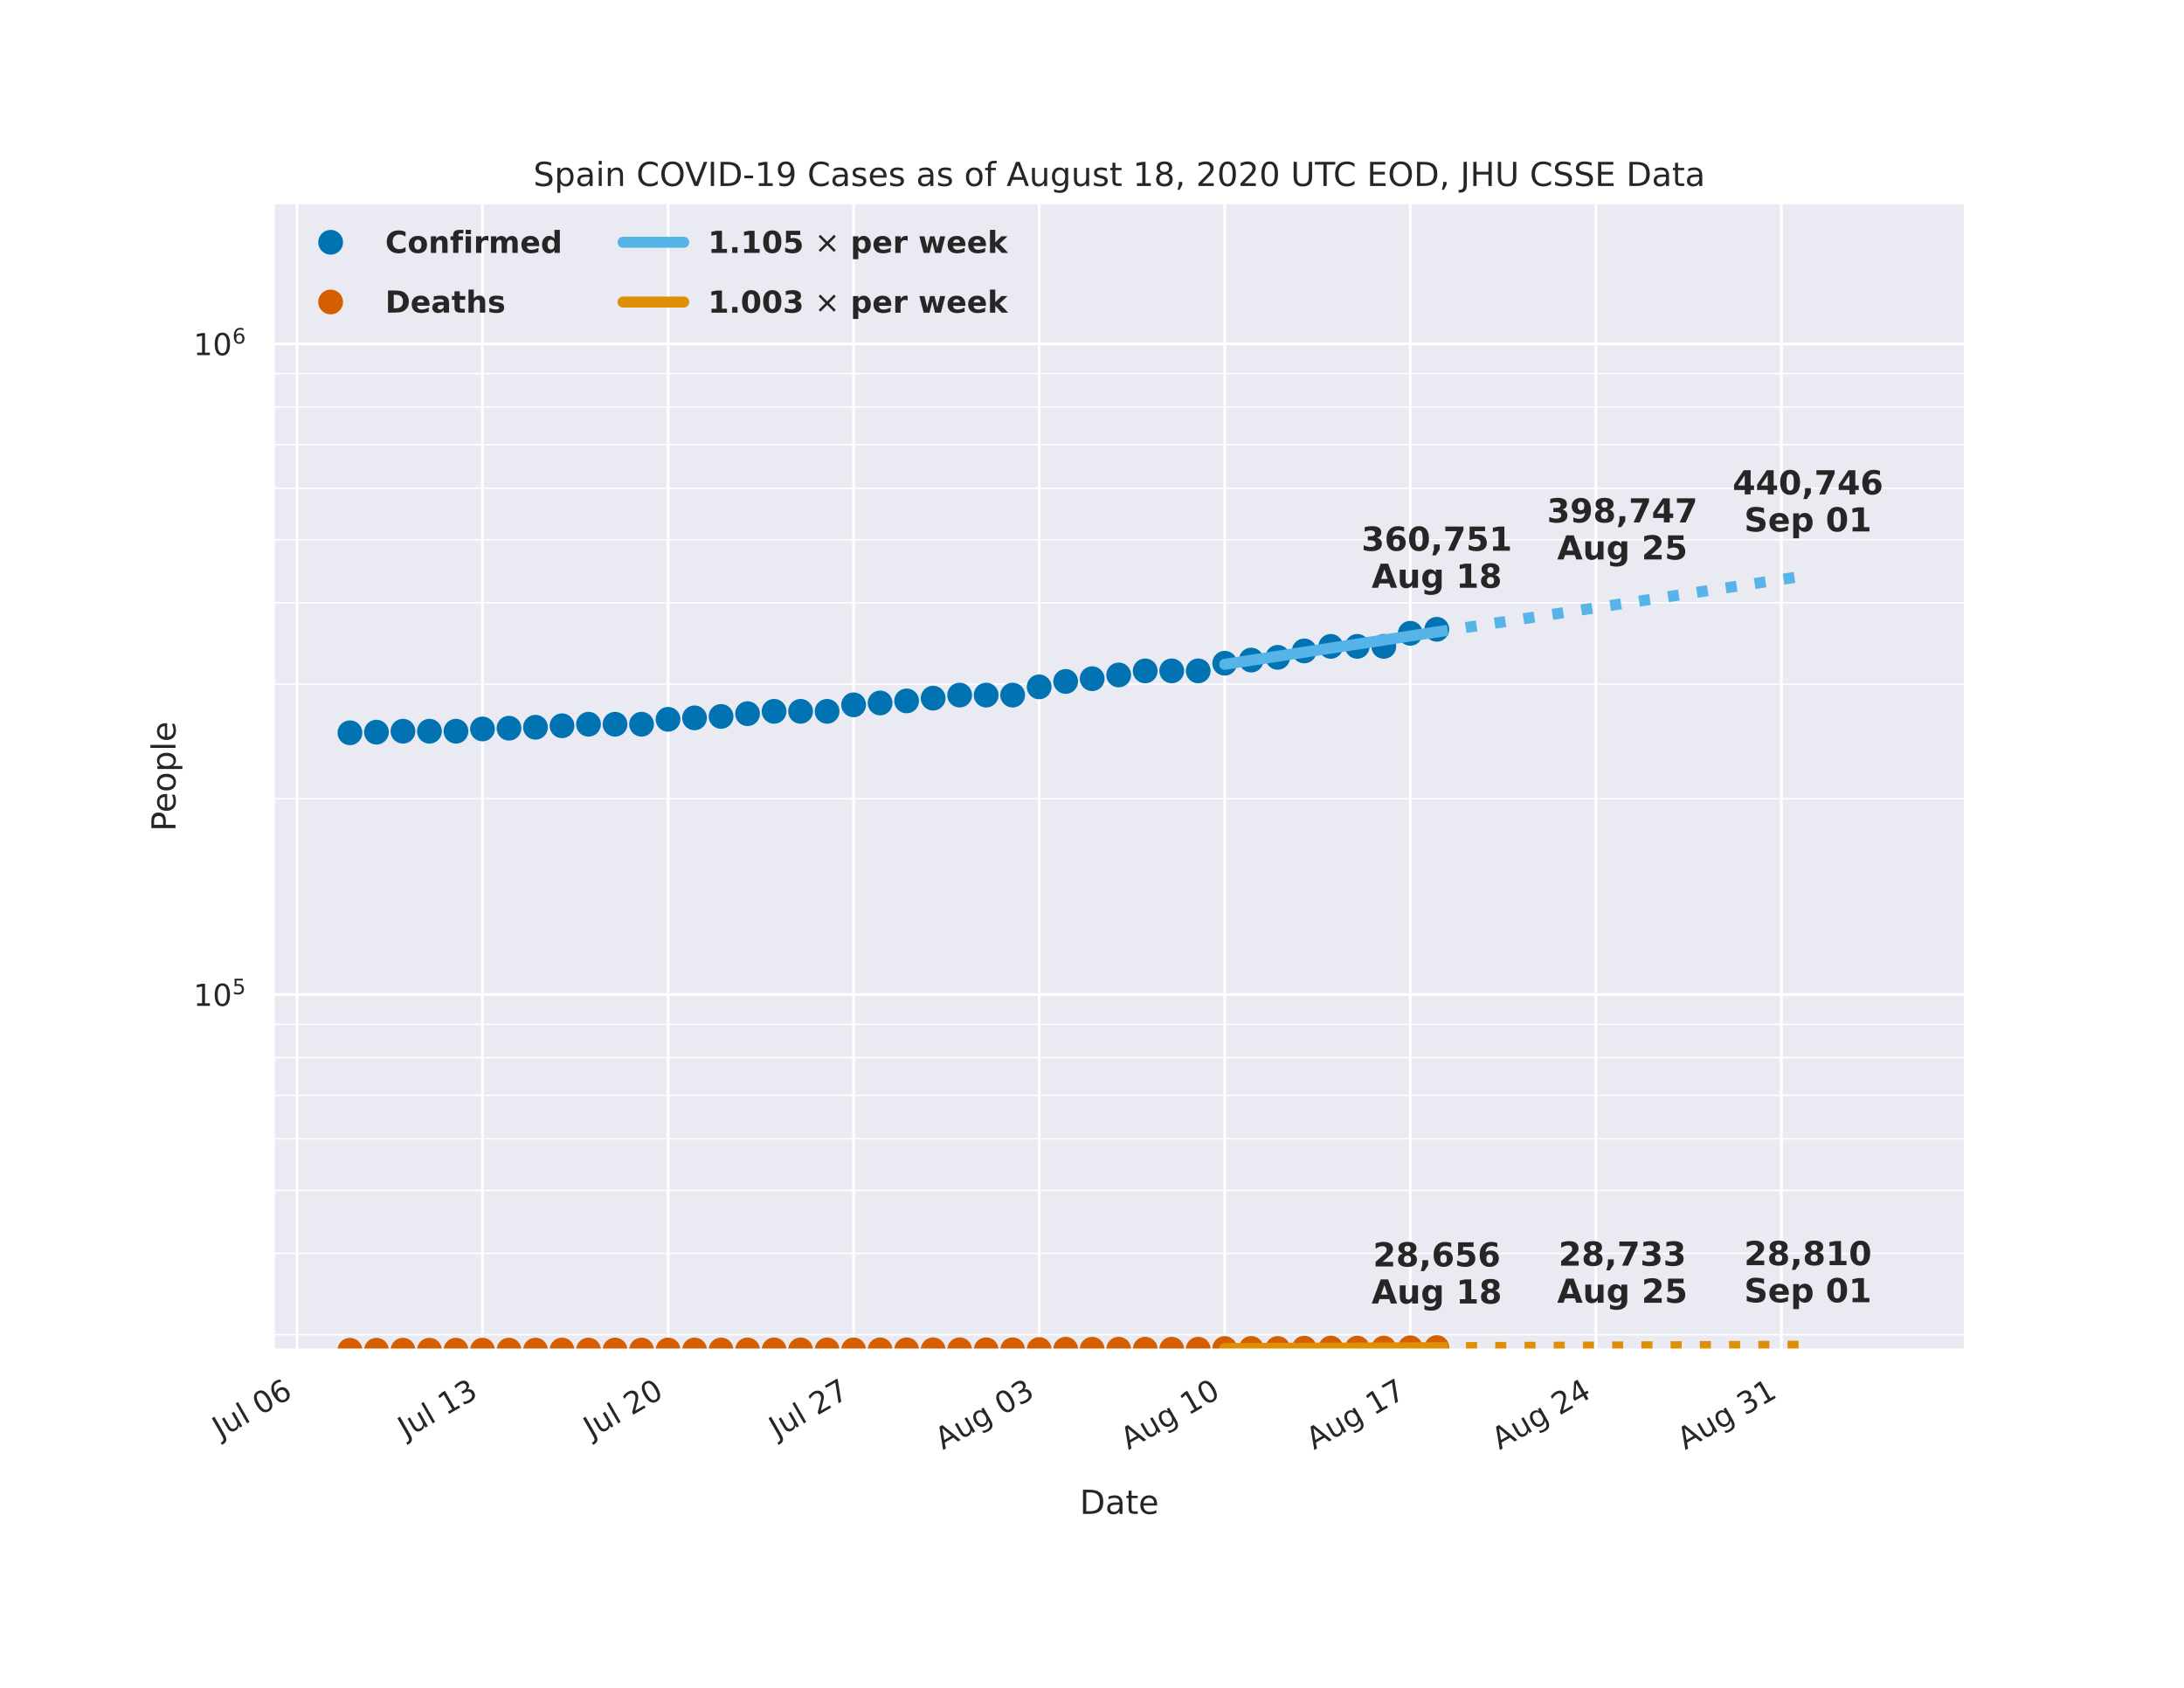 <?xml version="1.0" encoding="utf-8" standalone="no"?>
<!DOCTYPE svg PUBLIC "-//W3C//DTD SVG 1.1//EN"
  "http://www.w3.org/Graphics/SVG/1.1/DTD/svg11.dtd">
<!-- Created with matplotlib (https://matplotlib.org/) -->
<svg height="612pt" version="1.1" viewBox="0 0 792 612" width="792pt" xmlns="http://www.w3.org/2000/svg" xmlns:xlink="http://www.w3.org/1999/xlink">
 <defs>
  <style type="text/css">
*{stroke-linecap:butt;stroke-linejoin:round;}
  </style>
 </defs>
 <g id="figure_1">
  <g id="patch_1">
   <path d="M 0 612 
L 792 612 
L 792 0 
L 0 0 
z
" style="fill:#ffffff;"/>
  </g>
  <g id="axes_1">
   <g id="patch_2">
    <path d="M 99 489.6 
L 712.8 489.6 
L 712.8 73.44 
L 99 73.44 
z
" style="fill:#eaeaf2;"/>
   </g>
   <g id="matplotlib.axis_1">
    <g id="xtick_1">
     <g id="line2d_1">
      <path clip-path="url(#p49258a6a66)" d="M 107.674 489.6 
L 107.674 73.44 
" style="fill:none;stroke:#ffffff;stroke-linecap:round;"/>
     </g>
     <g id="text_1">
      <!-- Jul 06 -->
      <defs>
       <path d="M 9.812 72.906 
L 19.672 72.906 
L 19.672 5.078 
Q 19.672 -8.109 14.672 -14.062 
Q 9.672 -20.016 -1.422 -20.016 
L -5.172 -20.016 
L -5.172 -11.719 
L -2.094 -11.719 
Q 4.438 -11.719 7.125 -8.047 
Q 9.812 -4.391 9.812 5.078 
z
" id="DejaVuSans-74"/>
       <path d="M 8.5 21.578 
L 8.5 54.688 
L 17.484 54.688 
L 17.484 21.922 
Q 17.484 14.156 20.5 10.266 
Q 23.531 6.391 29.594 6.391 
Q 36.859 6.391 41.078 11.031 
Q 45.312 15.672 45.312 23.688 
L 45.312 54.688 
L 54.297 54.688 
L 54.297 0 
L 45.312 0 
L 45.312 8.406 
Q 42.047 3.422 37.719 1 
Q 33.406 -1.422 27.688 -1.422 
Q 18.266 -1.422 13.375 4.438 
Q 8.5 10.297 8.5 21.578 
z
M 31.109 56 
z
" id="DejaVuSans-117"/>
       <path d="M 9.422 75.984 
L 18.406 75.984 
L 18.406 0 
L 9.422 0 
z
" id="DejaVuSans-108"/>
       <path id="DejaVuSans-32"/>
       <path d="M 31.781 66.406 
Q 24.172 66.406 20.328 58.906 
Q 16.5 51.422 16.5 36.375 
Q 16.5 21.391 20.328 13.891 
Q 24.172 6.391 31.781 6.391 
Q 39.453 6.391 43.281 13.891 
Q 47.125 21.391 47.125 36.375 
Q 47.125 51.422 43.281 58.906 
Q 39.453 66.406 31.781 66.406 
z
M 31.781 74.219 
Q 44.047 74.219 50.516 64.516 
Q 56.984 54.828 56.984 36.375 
Q 56.984 17.969 50.516 8.266 
Q 44.047 -1.422 31.781 -1.422 
Q 19.531 -1.422 13.062 8.266 
Q 6.594 17.969 6.594 36.375 
Q 6.594 54.828 13.062 64.516 
Q 19.531 74.219 31.781 74.219 
z
" id="DejaVuSans-48"/>
       <path d="M 33.016 40.375 
Q 26.375 40.375 22.484 35.828 
Q 18.609 31.297 18.609 23.391 
Q 18.609 15.531 22.484 10.953 
Q 26.375 6.391 33.016 6.391 
Q 39.656 6.391 43.531 10.953 
Q 47.406 15.531 47.406 23.391 
Q 47.406 31.297 43.531 35.828 
Q 39.656 40.375 33.016 40.375 
z
M 52.594 71.297 
L 52.594 62.312 
Q 48.875 64.062 45.094 64.984 
Q 41.312 65.922 37.594 65.922 
Q 27.828 65.922 22.672 59.328 
Q 17.531 52.734 16.797 39.406 
Q 19.672 43.656 24.016 45.922 
Q 28.375 48.188 33.594 48.188 
Q 44.578 48.188 50.953 41.516 
Q 57.328 34.859 57.328 23.391 
Q 57.328 12.156 50.688 5.359 
Q 44.047 -1.422 33.016 -1.422 
Q 20.359 -1.422 13.672 8.266 
Q 6.984 17.969 6.984 36.375 
Q 6.984 53.656 15.188 63.938 
Q 23.391 74.219 37.203 74.219 
Q 40.922 74.219 44.703 73.484 
Q 48.484 72.75 52.594 71.297 
z
" id="DejaVuSans-54"/>
      </defs>
      <g style="fill:#262626;" transform="translate(79.886 521.721)rotate(-30)scale(0.11 -0.11)">
       <use xlink:href="#DejaVuSans-74"/>
       <use x="29.492" xlink:href="#DejaVuSans-117"/>
       <use x="92.871" xlink:href="#DejaVuSans-108"/>
       <use x="120.654" xlink:href="#DejaVuSans-32"/>
       <use x="152.441" xlink:href="#DejaVuSans-48"/>
       <use x="216.064" xlink:href="#DejaVuSans-54"/>
      </g>
     </g>
    </g>
    <g id="xtick_2">
     <g id="line2d_2">
      <path clip-path="url(#p49258a6a66)" d="M 174.966 489.6 
L 174.966 73.44 
" style="fill:none;stroke:#ffffff;stroke-linecap:round;"/>
     </g>
     <g id="text_2">
      <!-- Jul 13 -->
      <defs>
       <path d="M 12.406 8.297 
L 28.516 8.297 
L 28.516 63.922 
L 10.984 60.406 
L 10.984 69.391 
L 28.422 72.906 
L 38.281 72.906 
L 38.281 8.297 
L 54.391 8.297 
L 54.391 0 
L 12.406 0 
z
" id="DejaVuSans-49"/>
       <path d="M 40.578 39.312 
Q 47.656 37.797 51.625 33 
Q 55.609 28.219 55.609 21.188 
Q 55.609 10.406 48.188 4.484 
Q 40.766 -1.422 27.094 -1.422 
Q 22.516 -1.422 17.656 -0.516 
Q 12.797 0.391 7.625 2.203 
L 7.625 11.719 
Q 11.719 9.328 16.594 8.109 
Q 21.484 6.891 26.812 6.891 
Q 36.078 6.891 40.938 10.547 
Q 45.797 14.203 45.797 21.188 
Q 45.797 27.641 41.281 31.266 
Q 36.766 34.906 28.719 34.906 
L 20.219 34.906 
L 20.219 43.016 
L 29.109 43.016 
Q 36.375 43.016 40.234 45.922 
Q 44.094 48.828 44.094 54.297 
Q 44.094 59.906 40.109 62.906 
Q 36.141 65.922 28.719 65.922 
Q 24.656 65.922 20.016 65.031 
Q 15.375 64.156 9.812 62.312 
L 9.812 71.094 
Q 15.438 72.656 20.344 73.438 
Q 25.25 74.219 29.594 74.219 
Q 40.828 74.219 47.359 69.109 
Q 53.906 64.016 53.906 55.328 
Q 53.906 49.266 50.438 45.094 
Q 46.969 40.922 40.578 39.312 
z
" id="DejaVuSans-51"/>
      </defs>
      <g style="fill:#262626;" transform="translate(147.178 521.721)rotate(-30)scale(0.11 -0.11)">
       <use xlink:href="#DejaVuSans-74"/>
       <use x="29.492" xlink:href="#DejaVuSans-117"/>
       <use x="92.871" xlink:href="#DejaVuSans-108"/>
       <use x="120.654" xlink:href="#DejaVuSans-32"/>
       <use x="152.441" xlink:href="#DejaVuSans-49"/>
       <use x="216.064" xlink:href="#DejaVuSans-51"/>
      </g>
     </g>
    </g>
    <g id="xtick_3">
     <g id="line2d_3">
      <path clip-path="url(#p49258a6a66)" d="M 242.257 489.6 
L 242.257 73.44 
" style="fill:none;stroke:#ffffff;stroke-linecap:round;"/>
     </g>
     <g id="text_3">
      <!-- Jul 20 -->
      <defs>
       <path d="M 19.188 8.297 
L 53.609 8.297 
L 53.609 0 
L 7.328 0 
L 7.328 8.297 
Q 12.938 14.109 22.625 23.891 
Q 32.328 33.688 34.812 36.531 
Q 39.547 41.844 41.422 45.531 
Q 43.312 49.219 43.312 52.781 
Q 43.312 58.594 39.234 62.25 
Q 35.156 65.922 28.609 65.922 
Q 23.969 65.922 18.812 64.312 
Q 13.672 62.703 7.812 59.422 
L 7.812 69.391 
Q 13.766 71.781 18.938 73 
Q 24.125 74.219 28.422 74.219 
Q 39.75 74.219 46.484 68.547 
Q 53.219 62.891 53.219 53.422 
Q 53.219 48.922 51.531 44.891 
Q 49.859 40.875 45.406 35.406 
Q 44.188 33.984 37.641 27.219 
Q 31.109 20.453 19.188 8.297 
z
" id="DejaVuSans-50"/>
      </defs>
      <g style="fill:#262626;" transform="translate(214.47 521.721)rotate(-30)scale(0.11 -0.11)">
       <use xlink:href="#DejaVuSans-74"/>
       <use x="29.492" xlink:href="#DejaVuSans-117"/>
       <use x="92.871" xlink:href="#DejaVuSans-108"/>
       <use x="120.654" xlink:href="#DejaVuSans-32"/>
       <use x="152.441" xlink:href="#DejaVuSans-50"/>
       <use x="216.064" xlink:href="#DejaVuSans-48"/>
      </g>
     </g>
    </g>
    <g id="xtick_4">
     <g id="line2d_4">
      <path clip-path="url(#p49258a6a66)" d="M 309.549 489.6 
L 309.549 73.44 
" style="fill:none;stroke:#ffffff;stroke-linecap:round;"/>
     </g>
     <g id="text_4">
      <!-- Jul 27 -->
      <defs>
       <path d="M 8.203 72.906 
L 55.078 72.906 
L 55.078 68.703 
L 28.609 0 
L 18.312 0 
L 43.219 64.594 
L 8.203 64.594 
z
" id="DejaVuSans-55"/>
      </defs>
      <g style="fill:#262626;" transform="translate(281.762 521.721)rotate(-30)scale(0.11 -0.11)">
       <use xlink:href="#DejaVuSans-74"/>
       <use x="29.492" xlink:href="#DejaVuSans-117"/>
       <use x="92.871" xlink:href="#DejaVuSans-108"/>
       <use x="120.654" xlink:href="#DejaVuSans-32"/>
       <use x="152.441" xlink:href="#DejaVuSans-50"/>
       <use x="216.064" xlink:href="#DejaVuSans-55"/>
      </g>
     </g>
    </g>
    <g id="xtick_5">
     <g id="line2d_5">
      <path clip-path="url(#p49258a6a66)" d="M 376.841 489.6 
L 376.841 73.44 
" style="fill:none;stroke:#ffffff;stroke-linecap:round;"/>
     </g>
     <g id="text_5">
      <!-- Aug 03 -->
      <defs>
       <path d="M 34.188 63.188 
L 20.797 26.906 
L 47.609 26.906 
z
M 28.609 72.906 
L 39.797 72.906 
L 67.578 0 
L 57.328 0 
L 50.688 18.703 
L 17.828 18.703 
L 11.188 0 
L 0.781 0 
z
" id="DejaVuSans-65"/>
       <path d="M 45.406 27.984 
Q 45.406 37.75 41.375 43.109 
Q 37.359 48.484 30.078 48.484 
Q 22.859 48.484 18.828 43.109 
Q 14.797 37.75 14.797 27.984 
Q 14.797 18.266 18.828 12.891 
Q 22.859 7.516 30.078 7.516 
Q 37.359 7.516 41.375 12.891 
Q 45.406 18.266 45.406 27.984 
z
M 54.391 6.781 
Q 54.391 -7.172 48.188 -13.984 
Q 42 -20.797 29.203 -20.797 
Q 24.469 -20.797 20.266 -20.094 
Q 16.062 -19.391 12.109 -17.922 
L 12.109 -9.188 
Q 16.062 -11.328 19.922 -12.344 
Q 23.781 -13.375 27.781 -13.375 
Q 36.625 -13.375 41.016 -8.766 
Q 45.406 -4.156 45.406 5.172 
L 45.406 9.625 
Q 42.625 4.781 38.281 2.391 
Q 33.938 0 27.875 0 
Q 17.828 0 11.672 7.656 
Q 5.516 15.328 5.516 27.984 
Q 5.516 40.672 11.672 48.328 
Q 17.828 56 27.875 56 
Q 33.938 56 38.281 53.609 
Q 42.625 51.219 45.406 46.391 
L 45.406 54.688 
L 54.391 54.688 
z
" id="DejaVuSans-103"/>
      </defs>
      <g style="fill:#262626;" transform="translate(341.946 525.825)rotate(-30)scale(0.11 -0.11)">
       <use xlink:href="#DejaVuSans-65"/>
       <use x="68.408" xlink:href="#DejaVuSans-117"/>
       <use x="131.787" xlink:href="#DejaVuSans-103"/>
       <use x="195.264" xlink:href="#DejaVuSans-32"/>
       <use x="227.051" xlink:href="#DejaVuSans-48"/>
       <use x="290.674" xlink:href="#DejaVuSans-51"/>
      </g>
     </g>
    </g>
    <g id="xtick_6">
     <g id="line2d_6">
      <path clip-path="url(#p49258a6a66)" d="M 444.133 489.6 
L 444.133 73.44 
" style="fill:none;stroke:#ffffff;stroke-linecap:round;"/>
     </g>
     <g id="text_6">
      <!-- Aug 10 -->
      <g style="fill:#262626;" transform="translate(409.238 525.825)rotate(-30)scale(0.11 -0.11)">
       <use xlink:href="#DejaVuSans-65"/>
       <use x="68.408" xlink:href="#DejaVuSans-117"/>
       <use x="131.787" xlink:href="#DejaVuSans-103"/>
       <use x="195.264" xlink:href="#DejaVuSans-32"/>
       <use x="227.051" xlink:href="#DejaVuSans-49"/>
       <use x="290.674" xlink:href="#DejaVuSans-48"/>
      </g>
     </g>
    </g>
    <g id="xtick_7">
     <g id="line2d_7">
      <path clip-path="url(#p49258a6a66)" d="M 511.425 489.6 
L 511.425 73.44 
" style="fill:none;stroke:#ffffff;stroke-linecap:round;"/>
     </g>
     <g id="text_7">
      <!-- Aug 17 -->
      <g style="fill:#262626;" transform="translate(476.529 525.825)rotate(-30)scale(0.11 -0.11)">
       <use xlink:href="#DejaVuSans-65"/>
       <use x="68.408" xlink:href="#DejaVuSans-117"/>
       <use x="131.787" xlink:href="#DejaVuSans-103"/>
       <use x="195.264" xlink:href="#DejaVuSans-32"/>
       <use x="227.051" xlink:href="#DejaVuSans-49"/>
       <use x="290.674" xlink:href="#DejaVuSans-55"/>
      </g>
     </g>
    </g>
    <g id="xtick_8">
     <g id="line2d_8">
      <path clip-path="url(#p49258a6a66)" d="M 578.716 489.6 
L 578.716 73.44 
" style="fill:none;stroke:#ffffff;stroke-linecap:round;"/>
     </g>
     <g id="text_8">
      <!-- Aug 24 -->
      <defs>
       <path d="M 37.797 64.312 
L 12.891 25.391 
L 37.797 25.391 
z
M 35.203 72.906 
L 47.609 72.906 
L 47.609 25.391 
L 58.016 25.391 
L 58.016 17.188 
L 47.609 17.188 
L 47.609 0 
L 37.797 0 
L 37.797 17.188 
L 4.891 17.188 
L 4.891 26.703 
z
" id="DejaVuSans-52"/>
      </defs>
      <g style="fill:#262626;" transform="translate(543.821 525.825)rotate(-30)scale(0.11 -0.11)">
       <use xlink:href="#DejaVuSans-65"/>
       <use x="68.408" xlink:href="#DejaVuSans-117"/>
       <use x="131.787" xlink:href="#DejaVuSans-103"/>
       <use x="195.264" xlink:href="#DejaVuSans-32"/>
       <use x="227.051" xlink:href="#DejaVuSans-50"/>
       <use x="290.674" xlink:href="#DejaVuSans-52"/>
      </g>
     </g>
    </g>
    <g id="xtick_9">
     <g id="line2d_9">
      <path clip-path="url(#p49258a6a66)" d="M 646.008 489.6 
L 646.008 73.44 
" style="fill:none;stroke:#ffffff;stroke-linecap:round;"/>
     </g>
     <g id="text_9">
      <!-- Aug 31 -->
      <g style="fill:#262626;" transform="translate(611.113 525.825)rotate(-30)scale(0.11 -0.11)">
       <use xlink:href="#DejaVuSans-65"/>
       <use x="68.408" xlink:href="#DejaVuSans-117"/>
       <use x="131.787" xlink:href="#DejaVuSans-103"/>
       <use x="195.264" xlink:href="#DejaVuSans-32"/>
       <use x="227.051" xlink:href="#DejaVuSans-51"/>
       <use x="290.674" xlink:href="#DejaVuSans-49"/>
      </g>
     </g>
    </g>
    <g id="text_10">
     <!-- Date -->
     <defs>
      <path d="M 19.672 64.797 
L 19.672 8.109 
L 31.594 8.109 
Q 46.688 8.109 53.688 14.938 
Q 60.688 21.781 60.688 36.531 
Q 60.688 51.172 53.688 57.984 
Q 46.688 64.797 31.594 64.797 
z
M 9.812 72.906 
L 30.078 72.906 
Q 51.266 72.906 61.172 64.094 
Q 71.094 55.281 71.094 36.531 
Q 71.094 17.672 61.125 8.828 
Q 51.172 0 30.078 0 
L 9.812 0 
z
" id="DejaVuSans-68"/>
      <path d="M 34.281 27.484 
Q 23.391 27.484 19.188 25 
Q 14.984 22.516 14.984 16.5 
Q 14.984 11.719 18.141 8.906 
Q 21.297 6.109 26.703 6.109 
Q 34.188 6.109 38.703 11.406 
Q 43.219 16.703 43.219 25.484 
L 43.219 27.484 
z
M 52.203 31.203 
L 52.203 0 
L 43.219 0 
L 43.219 8.297 
Q 40.141 3.328 35.547 0.953 
Q 30.953 -1.422 24.312 -1.422 
Q 15.922 -1.422 10.953 3.297 
Q 6 8.016 6 15.922 
Q 6 25.141 12.172 29.828 
Q 18.359 34.516 30.609 34.516 
L 43.219 34.516 
L 43.219 35.406 
Q 43.219 41.609 39.141 45 
Q 35.062 48.391 27.688 48.391 
Q 23 48.391 18.547 47.266 
Q 14.109 46.141 10.016 43.891 
L 10.016 52.203 
Q 14.938 54.109 19.578 55.047 
Q 24.219 56 28.609 56 
Q 40.484 56 46.344 49.844 
Q 52.203 43.703 52.203 31.203 
z
" id="DejaVuSans-97"/>
      <path d="M 18.312 70.219 
L 18.312 54.688 
L 36.812 54.688 
L 36.812 47.703 
L 18.312 47.703 
L 18.312 18.016 
Q 18.312 11.328 20.141 9.422 
Q 21.969 7.516 27.594 7.516 
L 36.812 7.516 
L 36.812 0 
L 27.594 0 
Q 17.188 0 13.234 3.875 
Q 9.281 7.766 9.281 18.016 
L 9.281 47.703 
L 2.688 47.703 
L 2.688 54.688 
L 9.281 54.688 
L 9.281 70.219 
z
" id="DejaVuSans-116"/>
      <path d="M 56.203 29.594 
L 56.203 25.203 
L 14.891 25.203 
Q 15.484 15.922 20.484 11.062 
Q 25.484 6.203 34.422 6.203 
Q 39.594 6.203 44.453 7.469 
Q 49.312 8.734 54.109 11.281 
L 54.109 2.781 
Q 49.266 0.734 44.188 -0.344 
Q 39.109 -1.422 33.891 -1.422 
Q 20.797 -1.422 13.156 6.188 
Q 5.516 13.812 5.516 26.812 
Q 5.516 40.234 12.766 48.109 
Q 20.016 56 32.328 56 
Q 43.359 56 49.781 48.891 
Q 56.203 41.797 56.203 29.594 
z
M 47.219 32.234 
Q 47.125 39.594 43.094 43.984 
Q 39.062 48.391 32.422 48.391 
Q 24.906 48.391 20.391 44.141 
Q 15.875 39.891 15.188 32.172 
z
" id="DejaVuSans-101"/>
     </defs>
     <g style="fill:#262626;" transform="translate(391.559 548.924)scale(0.12 -0.12)">
      <use xlink:href="#DejaVuSans-68"/>
      <use x="77.002" xlink:href="#DejaVuSans-97"/>
      <use x="138.281" xlink:href="#DejaVuSans-116"/>
      <use x="177.49" xlink:href="#DejaVuSans-101"/>
     </g>
    </g>
   </g>
   <g id="matplotlib.axis_2">
    <g id="ytick_1">
     <g id="line2d_10">
      <path clip-path="url(#p49258a6a66)" d="M 99 360.609 
L 712.8 360.609 
" style="fill:none;stroke:#ffffff;stroke-linecap:round;"/>
     </g>
     <g id="text_11">
      <!-- $\mathdefault{10^{5}}$ -->
      <defs>
       <path d="M 10.797 72.906 
L 49.516 72.906 
L 49.516 64.594 
L 19.828 64.594 
L 19.828 46.734 
Q 21.969 47.469 24.109 47.828 
Q 26.266 48.188 28.422 48.188 
Q 40.625 48.188 47.75 41.5 
Q 54.891 34.812 54.891 23.391 
Q 54.891 11.625 47.562 5.094 
Q 40.234 -1.422 26.906 -1.422 
Q 22.312 -1.422 17.547 -0.641 
Q 12.797 0.141 7.719 1.703 
L 7.719 11.625 
Q 12.109 9.234 16.797 8.062 
Q 21.484 6.891 26.703 6.891 
Q 35.156 6.891 40.078 11.328 
Q 45.016 15.766 45.016 23.391 
Q 45.016 31 40.078 35.438 
Q 35.156 39.891 26.703 39.891 
Q 22.75 39.891 18.812 39.016 
Q 14.891 38.141 10.797 36.281 
z
" id="DejaVuSans-53"/>
      </defs>
      <g style="fill:#262626;" transform="translate(70.14 364.788)scale(0.11 -0.11)">
       <use transform="translate(0 0.684)" xlink:href="#DejaVuSans-49"/>
       <use transform="translate(63.623 0.684)" xlink:href="#DejaVuSans-48"/>
       <use transform="translate(128.203 38.966)scale(0.7)" xlink:href="#DejaVuSans-53"/>
      </g>
     </g>
    </g>
    <g id="ytick_2">
     <g id="line2d_11">
      <path clip-path="url(#p49258a6a66)" d="M 99 124.682 
L 712.8 124.682 
" style="fill:none;stroke:#ffffff;stroke-linecap:round;"/>
     </g>
     <g id="text_12">
      <!-- $\mathdefault{10^{6}}$ -->
      <g style="fill:#262626;" transform="translate(70.14 128.861)scale(0.11 -0.11)">
       <use transform="translate(0 0.766)" xlink:href="#DejaVuSans-49"/>
       <use transform="translate(63.623 0.766)" xlink:href="#DejaVuSans-48"/>
       <use transform="translate(128.203 39.047)scale(0.7)" xlink:href="#DejaVuSans-54"/>
      </g>
     </g>
    </g>
    <g id="ytick_3">
     <g id="line2d_12">
      <path clip-path="url(#p49258a6a66)" d="M 99 483.97 
L 712.8 483.97 
" style="fill:none;stroke:#ffffff;stroke-linecap:round;stroke-width:0.5;"/>
     </g>
    </g>
    <g id="ytick_4">
     <g id="line2d_13">
      <path clip-path="url(#p49258a6a66)" d="M 99 454.493 
L 712.8 454.493 
" style="fill:none;stroke:#ffffff;stroke-linecap:round;stroke-width:0.5;"/>
     </g>
    </g>
    <g id="ytick_5">
     <g id="line2d_14">
      <path clip-path="url(#p49258a6a66)" d="M 99 431.63 
L 712.8 431.63 
" style="fill:none;stroke:#ffffff;stroke-linecap:round;stroke-width:0.5;"/>
     </g>
    </g>
    <g id="ytick_6">
     <g id="line2d_15">
      <path clip-path="url(#p49258a6a66)" d="M 99 412.949 
L 712.8 412.949 
" style="fill:none;stroke:#ffffff;stroke-linecap:round;stroke-width:0.5;"/>
     </g>
    </g>
    <g id="ytick_7">
     <g id="line2d_16">
      <path clip-path="url(#p49258a6a66)" d="M 99 397.154 
L 712.8 397.154 
" style="fill:none;stroke:#ffffff;stroke-linecap:round;stroke-width:0.5;"/>
     </g>
    </g>
    <g id="ytick_8">
     <g id="line2d_17">
      <path clip-path="url(#p49258a6a66)" d="M 99 383.472 
L 712.8 383.472 
" style="fill:none;stroke:#ffffff;stroke-linecap:round;stroke-width:0.5;"/>
     </g>
    </g>
    <g id="ytick_9">
     <g id="line2d_18">
      <path clip-path="url(#p49258a6a66)" d="M 99 371.404 
L 712.8 371.404 
" style="fill:none;stroke:#ffffff;stroke-linecap:round;stroke-width:0.5;"/>
     </g>
    </g>
    <g id="ytick_10">
     <g id="line2d_19">
      <path clip-path="url(#p49258a6a66)" d="M 99 289.588 
L 712.8 289.588 
" style="fill:none;stroke:#ffffff;stroke-linecap:round;stroke-width:0.5;"/>
     </g>
    </g>
    <g id="ytick_11">
     <g id="line2d_20">
      <path clip-path="url(#p49258a6a66)" d="M 99 248.043 
L 712.8 248.043 
" style="fill:none;stroke:#ffffff;stroke-linecap:round;stroke-width:0.5;"/>
     </g>
    </g>
    <g id="ytick_12">
     <g id="line2d_21">
      <path clip-path="url(#p49258a6a66)" d="M 99 218.566 
L 712.8 218.566 
" style="fill:none;stroke:#ffffff;stroke-linecap:round;stroke-width:0.5;"/>
     </g>
    </g>
    <g id="ytick_13">
     <g id="line2d_22">
      <path clip-path="url(#p49258a6a66)" d="M 99 195.703 
L 712.8 195.703 
" style="fill:none;stroke:#ffffff;stroke-linecap:round;stroke-width:0.5;"/>
     </g>
    </g>
    <g id="ytick_14">
     <g id="line2d_23">
      <path clip-path="url(#p49258a6a66)" d="M 99 177.022 
L 712.8 177.022 
" style="fill:none;stroke:#ffffff;stroke-linecap:round;stroke-width:0.5;"/>
     </g>
    </g>
    <g id="ytick_15">
     <g id="line2d_24">
      <path clip-path="url(#p49258a6a66)" d="M 99 161.227 
L 712.8 161.227 
" style="fill:none;stroke:#ffffff;stroke-linecap:round;stroke-width:0.5;"/>
     </g>
    </g>
    <g id="ytick_16">
     <g id="line2d_25">
      <path clip-path="url(#p49258a6a66)" d="M 99 147.545 
L 712.8 147.545 
" style="fill:none;stroke:#ffffff;stroke-linecap:round;stroke-width:0.5;"/>
     </g>
    </g>
    <g id="ytick_17">
     <g id="line2d_26">
      <path clip-path="url(#p49258a6a66)" d="M 99 135.477 
L 712.8 135.477 
" style="fill:none;stroke:#ffffff;stroke-linecap:round;stroke-width:0.5;"/>
     </g>
    </g>
    <g id="text_13">
     <!-- People -->
     <defs>
      <path d="M 19.672 64.797 
L 19.672 37.406 
L 32.078 37.406 
Q 38.969 37.406 42.719 40.969 
Q 46.484 44.531 46.484 51.125 
Q 46.484 57.672 42.719 61.234 
Q 38.969 64.797 32.078 64.797 
z
M 9.812 72.906 
L 32.078 72.906 
Q 44.344 72.906 50.609 67.359 
Q 56.891 61.812 56.891 51.125 
Q 56.891 40.328 50.609 34.812 
Q 44.344 29.297 32.078 29.297 
L 19.672 29.297 
L 19.672 0 
L 9.812 0 
z
" id="DejaVuSans-80"/>
      <path d="M 30.609 48.391 
Q 23.391 48.391 19.188 42.75 
Q 14.984 37.109 14.984 27.297 
Q 14.984 17.484 19.156 11.844 
Q 23.344 6.203 30.609 6.203 
Q 37.797 6.203 41.984 11.859 
Q 46.188 17.531 46.188 27.297 
Q 46.188 37.016 41.984 42.703 
Q 37.797 48.391 30.609 48.391 
z
M 30.609 56 
Q 42.328 56 49.016 48.375 
Q 55.719 40.766 55.719 27.297 
Q 55.719 13.875 49.016 6.219 
Q 42.328 -1.422 30.609 -1.422 
Q 18.844 -1.422 12.172 6.219 
Q 5.516 13.875 5.516 27.297 
Q 5.516 40.766 12.172 48.375 
Q 18.844 56 30.609 56 
z
" id="DejaVuSans-111"/>
      <path d="M 18.109 8.203 
L 18.109 -20.797 
L 9.078 -20.797 
L 9.078 54.688 
L 18.109 54.688 
L 18.109 46.391 
Q 20.953 51.266 25.266 53.625 
Q 29.594 56 35.594 56 
Q 45.562 56 51.781 48.094 
Q 58.016 40.188 58.016 27.297 
Q 58.016 14.406 51.781 6.484 
Q 45.562 -1.422 35.594 -1.422 
Q 29.594 -1.422 25.266 0.953 
Q 20.953 3.328 18.109 8.203 
z
M 48.688 27.297 
Q 48.688 37.203 44.609 42.844 
Q 40.531 48.484 33.406 48.484 
Q 26.266 48.484 22.188 42.844 
Q 18.109 37.203 18.109 27.297 
Q 18.109 17.391 22.188 11.75 
Q 26.266 6.109 33.406 6.109 
Q 40.531 6.109 44.609 11.75 
Q 48.688 17.391 48.688 27.297 
z
" id="DejaVuSans-112"/>
     </defs>
     <g style="fill:#262626;" transform="translate(63.644 301.451)rotate(-90)scale(0.12 -0.12)">
      <use xlink:href="#DejaVuSans-80"/>
      <use x="56.678" xlink:href="#DejaVuSans-101"/>
      <use x="118.201" xlink:href="#DejaVuSans-111"/>
      <use x="179.383" xlink:href="#DejaVuSans-112"/>
      <use x="242.859" xlink:href="#DejaVuSans-108"/>
      <use x="270.643" xlink:href="#DejaVuSans-101"/>
     </g>
    </g>
   </g>
   <g id="line2d_27">
    <defs>
     <path d="M 0 4 
C 1.061 4 2.078 3.579 2.828 2.828 
C 3.579 2.078 4 1.061 4 0 
C 4 -1.061 3.579 -2.078 2.828 -2.828 
C 2.078 -3.579 1.061 -4 0 -4 
C -1.061 -4 -2.078 -3.579 -2.828 -2.828 
C -3.579 -2.078 -4 -1.061 -4 0 
C -4 1.061 -3.579 2.078 -2.828 2.828 
C -2.078 3.579 -1.061 4 0 4 
z
" id="m6bc38ff003" style="stroke:#0173b2;"/>
    </defs>
    <g clip-path="url(#p49258a6a66)">
     <use style="fill:#0173b2;stroke:#0173b2;" x="126.9" xlink:href="#m6bc38ff003" y="265.699"/>
     <use style="fill:#0173b2;stroke:#0173b2;" x="136.513" xlink:href="#m6bc38ff003" y="265.479"/>
     <use style="fill:#0173b2;stroke:#0173b2;" x="146.126" xlink:href="#m6bc38ff003" y="265.135"/>
     <use style="fill:#0173b2;stroke:#0173b2;" x="155.739" xlink:href="#m6bc38ff003" y="265.135"/>
     <use style="fill:#0173b2;stroke:#0173b2;" x="165.352" xlink:href="#m6bc38ff003" y="265.135"/>
     <use style="fill:#0173b2;stroke:#0173b2;" x="174.966" xlink:href="#m6bc38ff003" y="264.313"/>
     <use style="fill:#0173b2;stroke:#0173b2;" x="184.579" xlink:href="#m6bc38ff003" y="264.046"/>
     <use style="fill:#0173b2;stroke:#0173b2;" x="194.192" xlink:href="#m6bc38ff003" y="263.698"/>
     <use style="fill:#0173b2;stroke:#0173b2;" x="203.805" xlink:href="#m6bc38ff003" y="263.157"/>
     <use style="fill:#0173b2;stroke:#0173b2;" x="213.418" xlink:href="#m6bc38ff003" y="262.605"/>
     <use style="fill:#0173b2;stroke:#0173b2;" x="223.031" xlink:href="#m6bc38ff003" y="262.605"/>
     <use style="fill:#0173b2;stroke:#0173b2;" x="232.644" xlink:href="#m6bc38ff003" y="262.605"/>
     <use style="fill:#0173b2;stroke:#0173b2;" x="242.257" xlink:href="#m6bc38ff003" y="260.817"/>
     <use style="fill:#0173b2;stroke:#0173b2;" x="251.87" xlink:href="#m6bc38ff003" y="260.293"/>
     <use style="fill:#0173b2;stroke:#0173b2;" x="261.484" xlink:href="#m6bc38ff003" y="259.772"/>
     <use style="fill:#0173b2;stroke:#0173b2;" x="271.097" xlink:href="#m6bc38ff003" y="258.775"/>
     <use style="fill:#0173b2;stroke:#0173b2;" x="280.71" xlink:href="#m6bc38ff003" y="257.924"/>
     <use style="fill:#0173b2;stroke:#0173b2;" x="290.323" xlink:href="#m6bc38ff003" y="257.924"/>
     <use style="fill:#0173b2;stroke:#0173b2;" x="299.936" xlink:href="#m6bc38ff003" y="257.924"/>
     <use style="fill:#0173b2;stroke:#0173b2;" x="309.549" xlink:href="#m6bc38ff003" y="255.559"/>
     <use style="fill:#0173b2;stroke:#0173b2;" x="319.162" xlink:href="#m6bc38ff003" y="254.889"/>
     <use style="fill:#0173b2;stroke:#0173b2;" x="328.775" xlink:href="#m6bc38ff003" y="254.15"/>
     <use style="fill:#0173b2;stroke:#0173b2;" x="338.389" xlink:href="#m6bc38ff003" y="253.144"/>
     <use style="fill:#0173b2;stroke:#0173b2;" x="348.002" xlink:href="#m6bc38ff003" y="252.04"/>
     <use style="fill:#0173b2;stroke:#0173b2;" x="357.615" xlink:href="#m6bc38ff003" y="252.04"/>
     <use style="fill:#0173b2;stroke:#0173b2;" x="367.228" xlink:href="#m6bc38ff003" y="252.04"/>
     <use style="fill:#0173b2;stroke:#0173b2;" x="376.841" xlink:href="#m6bc38ff003" y="249.054"/>
     <use style="fill:#0173b2;stroke:#0173b2;" x="386.454" xlink:href="#m6bc38ff003" y="247.086"/>
     <use style="fill:#0173b2;stroke:#0173b2;" x="396.067" xlink:href="#m6bc38ff003" y="246.092"/>
     <use style="fill:#0173b2;stroke:#0173b2;" x="405.68" xlink:href="#m6bc38ff003" y="244.731"/>
     <use style="fill:#0173b2;stroke:#0173b2;" x="415.293" xlink:href="#m6bc38ff003" y="243.251"/>
     <use style="fill:#0173b2;stroke:#0173b2;" x="424.907" xlink:href="#m6bc38ff003" y="243.251"/>
     <use style="fill:#0173b2;stroke:#0173b2;" x="434.52" xlink:href="#m6bc38ff003" y="243.251"/>
     <use style="fill:#0173b2;stroke:#0173b2;" x="444.133" xlink:href="#m6bc38ff003" y="240.48"/>
     <use style="fill:#0173b2;stroke:#0173b2;" x="453.746" xlink:href="#m6bc38ff003" y="239.335"/>
     <use style="fill:#0173b2;stroke:#0173b2;" x="463.359" xlink:href="#m6bc38ff003" y="238.344"/>
     <use style="fill:#0173b2;stroke:#0173b2;" x="472.972" xlink:href="#m6bc38ff003" y="236.025"/>
     <use style="fill:#0173b2;stroke:#0173b2;" x="482.585" xlink:href="#m6bc38ff003" y="234.374"/>
     <use style="fill:#0173b2;stroke:#0173b2;" x="492.198" xlink:href="#m6bc38ff003" y="234.374"/>
     <use style="fill:#0173b2;stroke:#0173b2;" x="501.811" xlink:href="#m6bc38ff003" y="234.374"/>
     <use style="fill:#0173b2;stroke:#0173b2;" x="511.425" xlink:href="#m6bc38ff003" y="229.623"/>
     <use style="fill:#0173b2;stroke:#0173b2;" x="521.038" xlink:href="#m6bc38ff003" y="228.175"/>
    </g>
   </g>
   <g id="line2d_28">
    <defs>
     <path d="M 0 4 
C 1.061 4 2.078 3.579 2.828 2.828 
C 3.579 2.078 4 1.061 4 0 
C 4 -1.061 3.579 -2.078 2.828 -2.828 
C 2.078 -3.579 1.061 -4 0 -4 
C -1.061 -4 -2.078 -3.579 -2.828 -2.828 
C -3.579 -2.078 -4 -1.061 -4 0 
C -4 1.061 -3.579 2.078 -2.828 2.828 
C -2.078 3.579 -1.061 4 0 4 
z
" id="m7afb248349" style="stroke:#d55e00;"/>
    </defs>
    <g clip-path="url(#p49258a6a66)">
     <use style="fill:#d55e00;stroke:#d55e00;" x="126.9" xlink:href="#m7afb248349" y="489.6"/>
     <use style="fill:#d55e00;stroke:#d55e00;" x="136.513" xlink:href="#m7afb248349" y="489.582"/>
     <use style="fill:#d55e00;stroke:#d55e00;" x="146.126" xlink:href="#m7afb248349" y="489.575"/>
     <use style="fill:#d55e00;stroke:#d55e00;" x="155.739" xlink:href="#m7afb248349" y="489.575"/>
     <use style="fill:#d55e00;stroke:#d55e00;" x="165.352" xlink:href="#m7afb248349" y="489.575"/>
     <use style="fill:#d55e00;stroke:#d55e00;" x="174.966" xlink:href="#m7afb248349" y="489.564"/>
     <use style="fill:#d55e00;stroke:#d55e00;" x="184.579" xlink:href="#m7afb248349" y="489.553"/>
     <use style="fill:#d55e00;stroke:#d55e00;" x="194.192" xlink:href="#m7afb248349" y="489.539"/>
     <use style="fill:#d55e00;stroke:#d55e00;" x="203.805" xlink:href="#m7afb248349" y="489.528"/>
     <use style="fill:#d55e00;stroke:#d55e00;" x="213.418" xlink:href="#m7afb248349" y="489.513"/>
     <use style="fill:#d55e00;stroke:#d55e00;" x="223.031" xlink:href="#m7afb248349" y="489.513"/>
     <use style="fill:#d55e00;stroke:#d55e00;" x="232.644" xlink:href="#m7afb248349" y="489.513"/>
     <use style="fill:#d55e00;stroke:#d55e00;" x="242.257" xlink:href="#m7afb248349" y="489.506"/>
     <use style="fill:#d55e00;stroke:#d55e00;" x="251.87" xlink:href="#m7afb248349" y="489.499"/>
     <use style="fill:#d55e00;stroke:#d55e00;" x="261.484" xlink:href="#m7afb248349" y="489.492"/>
     <use style="fill:#d55e00;stroke:#d55e00;" x="271.097" xlink:href="#m7afb248349" y="489.481"/>
     <use style="fill:#d55e00;stroke:#d55e00;" x="280.71" xlink:href="#m7afb248349" y="489.47"/>
     <use style="fill:#d55e00;stroke:#d55e00;" x="290.323" xlink:href="#m7afb248349" y="489.47"/>
     <use style="fill:#d55e00;stroke:#d55e00;" x="299.936" xlink:href="#m7afb248349" y="489.47"/>
     <use style="fill:#d55e00;stroke:#d55e00;" x="309.549" xlink:href="#m7afb248349" y="489.463"/>
     <use style="fill:#d55e00;stroke:#d55e00;" x="319.162" xlink:href="#m7afb248349" y="489.456"/>
     <use style="fill:#d55e00;stroke:#d55e00;" x="328.775" xlink:href="#m7afb248349" y="489.438"/>
     <use style="fill:#d55e00;stroke:#d55e00;" x="338.389" xlink:href="#m7afb248349" y="489.431"/>
     <use style="fill:#d55e00;stroke:#d55e00;" x="348.002" xlink:href="#m7afb248349" y="489.423"/>
     <use style="fill:#d55e00;stroke:#d55e00;" x="357.615" xlink:href="#m7afb248349" y="489.423"/>
     <use style="fill:#d55e00;stroke:#d55e00;" x="367.228" xlink:href="#m7afb248349" y="489.423"/>
     <use style="fill:#d55e00;stroke:#d55e00;" x="376.841" xlink:href="#m7afb248349" y="489.326"/>
     <use style="fill:#d55e00;stroke:#d55e00;" x="386.454" xlink:href="#m7afb248349" y="489.233"/>
     <use style="fill:#d55e00;stroke:#d55e00;" x="396.067" xlink:href="#m7afb248349" y="489.229"/>
     <use style="fill:#d55e00;stroke:#d55e00;" x="405.68" xlink:href="#m7afb248349" y="489.225"/>
     <use style="fill:#d55e00;stroke:#d55e00;" x="415.293" xlink:href="#m7afb248349" y="489.215"/>
     <use style="fill:#d55e00;stroke:#d55e00;" x="424.907" xlink:href="#m7afb248349" y="489.215"/>
     <use style="fill:#d55e00;stroke:#d55e00;" x="434.52" xlink:href="#m7afb248349" y="489.215"/>
     <use style="fill:#d55e00;stroke:#d55e00;" x="444.133" xlink:href="#m7afb248349" y="488.953"/>
     <use style="fill:#d55e00;stroke:#d55e00;" x="453.746" xlink:href="#m7afb248349" y="488.935"/>
     <use style="fill:#d55e00;stroke:#d55e00;" x="463.359" xlink:href="#m7afb248349" y="488.942"/>
     <use style="fill:#d55e00;stroke:#d55e00;" x="472.972" xlink:href="#m7afb248349" y="488.849"/>
     <use style="fill:#d55e00;stroke:#d55e00;" x="482.585" xlink:href="#m7afb248349" y="488.806"/>
     <use style="fill:#d55e00;stroke:#d55e00;" x="492.198" xlink:href="#m7afb248349" y="488.806"/>
     <use style="fill:#d55e00;stroke:#d55e00;" x="501.811" xlink:href="#m7afb248349" y="488.806"/>
     <use style="fill:#d55e00;stroke:#d55e00;" x="511.425" xlink:href="#m7afb248349" y="488.702"/>
     <use style="fill:#d55e00;stroke:#d55e00;" x="521.038" xlink:href="#m7afb248349" y="488.616"/>
    </g>
   </g>
   <g id="line2d_29">
    <path clip-path="url(#p49258a6a66)" d="M 444.133 240.875 
L 453.746 239.409 
L 463.359 237.943 
L 472.972 236.477 
L 482.585 235.012 
L 492.198 233.546 
L 501.811 232.08 
L 511.425 230.614 
L 521.038 229.148 
" style="fill:none;stroke:#56b4e9;stroke-linecap:round;stroke-width:4;"/>
   </g>
   <g id="line2d_30">
    <path clip-path="url(#p49258a6a66)" d="M 444.133 488.981 
L 453.746 488.942 
L 463.359 488.902 
L 472.972 488.863 
L 482.585 488.824 
L 492.198 488.784 
L 501.811 488.745 
L 511.425 488.706 
L 521.038 488.666 
" style="fill:none;stroke:#de8f05;stroke-linecap:round;stroke-width:4;"/>
   </g>
   <g id="line2d_31">
    <path clip-path="url(#p49258a6a66)" d="M 521.038 229.148 
L 530.651 227.683 
L 540.264 226.217 
L 549.877 224.751 
L 559.49 223.285 
L 569.103 221.819 
L 578.716 220.354 
L 588.33 218.888 
L 597.943 217.422 
L 607.556 215.956 
L 617.169 214.49 
L 626.782 213.025 
L 636.395 211.559 
L 646.008 210.093 
L 655.621 208.627 
" style="fill:none;stroke:#56b4e9;stroke-dasharray:4,6.6;stroke-dashoffset:0;stroke-width:4;"/>
   </g>
   <g id="line2d_32">
    <path clip-path="url(#p49258a6a66)" d="M 521.038 488.666 
L 530.651 488.627 
L 540.264 488.588 
L 549.877 488.548 
L 559.49 488.509 
L 569.103 488.47 
L 578.716 488.43 
L 588.33 488.391 
L 597.943 488.352 
L 607.556 488.312 
L 617.169 488.273 
L 626.782 488.234 
L 636.395 488.194 
L 646.008 488.155 
L 655.621 488.116 
" style="fill:none;stroke:#de8f05;stroke-dasharray:4,6.6;stroke-dashoffset:0;stroke-width:4;"/>
   </g>
   <g id="line2d_33">
    <path clip-path="url(#p49258a6a66)" d="M 491.759 240.789 
L 550.316 93.961 
" style="fill:none;stroke:#ff0000;stroke-linecap:round;stroke-opacity:0;stroke-width:1.5;"/>
    <defs>
     <path d="M -8 0 
L 8 0 
M 0 8 
L 0 -8 
" id="m41732bcc54" style="stroke:#ff0000;stroke-opacity:0;"/>
    </defs>
    <g clip-path="url(#p49258a6a66)">
     <use style="fill:#ff0000;fill-opacity:0;stroke:#ff0000;stroke-opacity:0;" x="491.759" xlink:href="#m41732bcc54" y="240.789"/>
     <use style="fill:#ff0000;fill-opacity:0;stroke:#ff0000;stroke-opacity:0;" x="550.316" xlink:href="#m41732bcc54" y="93.961"/>
    </g>
   </g>
   <g id="line2d_34">
    <path clip-path="url(#p49258a6a66)" d="M 559.051 230.529 
L 617.608 83.701 
" style="fill:none;stroke:#ff0000;stroke-linecap:round;stroke-opacity:0;stroke-width:1.5;"/>
    <g clip-path="url(#p49258a6a66)">
     <use style="fill:#ff0000;fill-opacity:0;stroke:#ff0000;stroke-opacity:0;" x="559.051" xlink:href="#m41732bcc54" y="230.529"/>
     <use style="fill:#ff0000;fill-opacity:0;stroke:#ff0000;stroke-opacity:0;" x="617.608" xlink:href="#m41732bcc54" y="83.701"/>
    </g>
   </g>
   <g id="line2d_35">
    <path clip-path="url(#p49258a6a66)" d="M 626.343 220.268 
L 684.9 73.44 
" style="fill:none;stroke:#ff0000;stroke-linecap:round;stroke-opacity:0;stroke-width:1.5;"/>
    <g clip-path="url(#p49258a6a66)">
     <use style="fill:#ff0000;fill-opacity:0;stroke:#ff0000;stroke-opacity:0;" x="626.343" xlink:href="#m41732bcc54" y="220.268"/>
     <use style="fill:#ff0000;fill-opacity:0;stroke:#ff0000;stroke-opacity:0;" x="684.9" xlink:href="#m41732bcc54" y="73.44"/>
    </g>
   </g>
   <g id="line2d_36">
    <path clip-path="url(#p49258a6a66)" d="M 495.213 500.307 
L 546.863 353.479 
" style="fill:none;stroke:#ff0000;stroke-linecap:round;stroke-opacity:0;stroke-width:1.5;"/>
    <g clip-path="url(#p49258a6a66)">
     <use style="fill:#ff0000;fill-opacity:0;stroke:#ff0000;stroke-opacity:0;" x="495.213" xlink:href="#m41732bcc54" y="500.307"/>
     <use style="fill:#ff0000;fill-opacity:0;stroke:#ff0000;stroke-opacity:0;" x="546.863" xlink:href="#m41732bcc54" y="353.479"/>
    </g>
   </g>
   <g id="line2d_37">
    <path clip-path="url(#p49258a6a66)" d="M 562.505 500.032 
L 614.154 353.204 
" style="fill:none;stroke:#ff0000;stroke-linecap:round;stroke-opacity:0;stroke-width:1.5;"/>
    <g clip-path="url(#p49258a6a66)">
     <use style="fill:#ff0000;fill-opacity:0;stroke:#ff0000;stroke-opacity:0;" x="562.505" xlink:href="#m41732bcc54" y="500.032"/>
     <use style="fill:#ff0000;fill-opacity:0;stroke:#ff0000;stroke-opacity:0;" x="614.154" xlink:href="#m41732bcc54" y="353.204"/>
    </g>
   </g>
   <g id="line2d_38">
    <path clip-path="url(#p49258a6a66)" d="M 630.294 499.756 
L 680.949 352.928 
" style="fill:none;stroke:#ff0000;stroke-linecap:round;stroke-opacity:0;stroke-width:1.5;"/>
    <g clip-path="url(#p49258a6a66)">
     <use style="fill:#ff0000;fill-opacity:0;stroke:#ff0000;stroke-opacity:0;" x="630.294" xlink:href="#m41732bcc54" y="499.756"/>
     <use style="fill:#ff0000;fill-opacity:0;stroke:#ff0000;stroke-opacity:0;" x="680.949" xlink:href="#m41732bcc54" y="352.928"/>
    </g>
   </g>
   <g id="patch_3">
    <path d="M 99 489.6 
L 99 73.44 
" style="fill:none;stroke:#ffffff;stroke-linecap:square;stroke-linejoin:miter;stroke-width:1.25;"/>
   </g>
   <g id="patch_4">
    <path d="M 712.8 489.6 
L 712.8 73.44 
" style="fill:none;stroke:#ffffff;stroke-linecap:square;stroke-linejoin:miter;stroke-width:1.25;"/>
   </g>
   <g id="patch_5">
    <path d="M 99 489.6 
L 712.8 489.6 
" style="fill:none;stroke:#ffffff;stroke-linecap:square;stroke-linejoin:miter;stroke-width:1.25;"/>
   </g>
   <g id="patch_6">
    <path d="M 99 73.44 
L 712.8 73.44 
" style="fill:none;stroke:#ffffff;stroke-linecap:square;stroke-linejoin:miter;stroke-width:1.25;"/>
   </g>
   <g id="text_14">
    <g id="patch_7">
     <path d="M 493.711 232.748 
L 548.365 232.748 
Q 551.965 232.748 551.965 229.148 
L 551.965 190.566 
Q 551.965 186.966 548.365 186.966 
L 493.711 186.966 
Q 490.111 186.966 490.111 190.566 
L 490.111 229.148 
Q 490.111 232.748 493.711 232.748 
z
" style="fill:none;opacity:0;"/>
    </g>
    <!-- 360,751 -->
    <defs>
     <path d="M 46.578 39.312 
Q 53.953 37.406 57.781 32.688 
Q 61.625 27.984 61.625 20.703 
Q 61.625 9.859 53.312 4.219 
Q 45.016 -1.422 29.109 -1.422 
Q 23.484 -1.422 17.844 -0.516 
Q 12.203 0.391 6.688 2.203 
L 6.688 16.703 
Q 11.969 14.062 17.156 12.719 
Q 22.359 11.375 27.391 11.375 
Q 34.859 11.375 38.844 13.953 
Q 42.828 16.547 42.828 21.391 
Q 42.828 26.375 38.75 28.938 
Q 34.672 31.5 26.703 31.5 
L 19.188 31.5 
L 19.188 43.609 
L 27.094 43.609 
Q 34.188 43.609 37.641 45.828 
Q 41.109 48.047 41.109 52.594 
Q 41.109 56.781 37.734 59.078 
Q 34.375 61.375 28.219 61.375 
Q 23.688 61.375 19.047 60.344 
Q 14.406 59.328 9.812 57.328 
L 9.812 71.094 
Q 15.375 72.656 20.844 73.438 
Q 26.312 74.219 31.594 74.219 
Q 45.797 74.219 52.844 69.547 
Q 59.906 64.891 59.906 55.516 
Q 59.906 49.125 56.531 45.047 
Q 53.172 40.969 46.578 39.312 
z
" id="DejaVuSans-Bold-51"/>
     <path d="M 36.188 35.984 
Q 31.25 35.984 28.781 32.781 
Q 26.312 29.594 26.312 23.188 
Q 26.312 16.797 28.781 13.594 
Q 31.25 10.406 36.188 10.406 
Q 41.156 10.406 43.625 13.594 
Q 46.094 16.797 46.094 23.188 
Q 46.094 29.594 43.625 32.781 
Q 41.156 35.984 36.188 35.984 
z
M 59.422 71 
L 59.422 57.516 
Q 54.781 59.719 50.672 60.766 
Q 46.578 61.812 42.672 61.812 
Q 34.281 61.812 29.594 57.141 
Q 24.906 52.484 24.125 43.312 
Q 27.344 45.703 31.094 46.891 
Q 34.859 48.094 39.312 48.094 
Q 50.484 48.094 57.344 41.547 
Q 64.203 35.016 64.203 24.422 
Q 64.203 12.703 56.531 5.641 
Q 48.875 -1.422 35.984 -1.422 
Q 21.781 -1.422 13.984 8.172 
Q 6.203 17.781 6.203 35.406 
Q 6.203 53.469 15.312 63.797 
Q 24.422 74.125 40.281 74.125 
Q 45.312 74.125 50.047 73.344 
Q 54.781 72.562 59.422 71 
z
" id="DejaVuSans-Bold-54"/>
     <path d="M 46 36.531 
Q 46 50.203 43.438 55.781 
Q 40.875 61.375 34.812 61.375 
Q 28.766 61.375 26.172 55.781 
Q 23.578 50.203 23.578 36.531 
Q 23.578 22.703 26.172 17.031 
Q 28.766 11.375 34.812 11.375 
Q 40.828 11.375 43.406 17.031 
Q 46 22.703 46 36.531 
z
M 64.797 36.375 
Q 64.797 18.266 56.984 8.422 
Q 49.172 -1.422 34.812 -1.422 
Q 20.406 -1.422 12.594 8.422 
Q 4.781 18.266 4.781 36.375 
Q 4.781 54.547 12.594 64.375 
Q 20.406 74.219 34.812 74.219 
Q 49.172 74.219 56.984 64.375 
Q 64.797 54.547 64.797 36.375 
z
" id="DejaVuSans-Bold-48"/>
     <path d="M 10.203 18.891 
L 27.781 18.891 
L 27.781 4 
L 15.719 -14.203 
L 5.328 -14.203 
L 10.203 4 
z
" id="DejaVuSans-Bold-44"/>
     <path d="M 6.688 72.906 
L 61.625 72.906 
L 61.625 62.312 
L 33.203 0 
L 14.891 0 
L 41.797 59.078 
L 6.688 59.078 
z
" id="DejaVuSans-Bold-55"/>
     <path d="M 10.594 72.906 
L 57.328 72.906 
L 57.328 59.078 
L 25.594 59.078 
L 25.594 47.797 
Q 27.734 48.391 29.906 48.703 
Q 32.078 49.031 34.422 49.031 
Q 47.75 49.031 55.172 42.359 
Q 62.594 35.688 62.594 23.781 
Q 62.594 11.969 54.516 5.266 
Q 46.438 -1.422 32.078 -1.422 
Q 25.875 -1.422 19.797 -0.219 
Q 13.719 0.984 7.719 3.422 
L 7.719 18.219 
Q 13.672 14.797 19.016 13.078 
Q 24.359 11.375 29.109 11.375 
Q 35.938 11.375 39.859 14.719 
Q 43.797 18.062 43.797 23.781 
Q 43.797 29.547 39.859 32.859 
Q 35.938 36.188 29.109 36.188 
Q 25.047 36.188 20.453 35.125 
Q 15.875 34.078 10.594 31.891 
z
" id="DejaVuSans-Bold-53"/>
     <path d="M 11.719 12.984 
L 28.328 12.984 
L 28.328 60.109 
L 11.281 56.594 
L 11.281 69.391 
L 28.219 72.906 
L 46.094 72.906 
L 46.094 12.984 
L 62.703 12.984 
L 62.703 0 
L 11.719 0 
z
" id="DejaVuSans-Bold-49"/>
    </defs>
    <g style="fill:#262626;" transform="translate(493.711 199.684)scale(0.12 -0.12)">
     <use xlink:href="#DejaVuSans-Bold-51"/>
     <use x="69.58" xlink:href="#DejaVuSans-Bold-54"/>
     <use x="139.16" xlink:href="#DejaVuSans-Bold-48"/>
     <use x="208.74" xlink:href="#DejaVuSans-Bold-44"/>
     <use x="246.729" xlink:href="#DejaVuSans-Bold-55"/>
     <use x="316.309" xlink:href="#DejaVuSans-Bold-53"/>
     <use x="385.889" xlink:href="#DejaVuSans-Bold-49"/>
    </g>
    <!-- Aug 18 -->
    <defs>
     <path d="M 53.422 13.281 
L 24.031 13.281 
L 19.391 0 
L 0.484 0 
L 27.484 72.906 
L 49.906 72.906 
L 76.906 0 
L 58.016 0 
z
M 28.719 26.812 
L 48.688 26.812 
L 38.719 55.812 
z
" id="DejaVuSans-Bold-65"/>
     <path d="M 7.812 21.297 
L 7.812 54.688 
L 25.391 54.688 
L 25.391 49.219 
Q 25.391 44.781 25.344 38.062 
Q 25.297 31.344 25.297 29.109 
Q 25.297 22.516 25.641 19.609 
Q 25.984 16.703 26.812 15.375 
Q 27.875 13.672 29.609 12.734 
Q 31.344 11.812 33.594 11.812 
Q 39.062 11.812 42.188 16.016 
Q 45.312 20.219 45.312 27.688 
L 45.312 54.688 
L 62.797 54.688 
L 62.797 0 
L 45.312 0 
L 45.312 7.906 
Q 41.359 3.125 36.938 0.844 
Q 32.516 -1.422 27.203 -1.422 
Q 17.719 -1.422 12.766 4.391 
Q 7.812 10.203 7.812 21.297 
z
" id="DejaVuSans-Bold-117"/>
     <path d="M 45.609 9.281 
Q 42 4.5 37.641 2.25 
Q 33.297 0 27.594 0 
Q 17.578 0 11.031 7.875 
Q 4.5 15.766 4.5 27.984 
Q 4.5 40.234 11.031 48.062 
Q 17.578 55.906 27.594 55.906 
Q 33.297 55.906 37.641 53.656 
Q 42 51.422 45.609 46.578 
L 45.609 54.688 
L 63.188 54.688 
L 63.188 5.516 
Q 63.188 -7.672 54.859 -14.625 
Q 46.531 -21.578 30.719 -21.578 
Q 25.594 -21.578 20.797 -20.797 
Q 16.016 -20.016 11.188 -18.406 
L 11.188 -4.781 
Q 15.766 -7.422 20.156 -8.719 
Q 24.562 -10.016 29 -10.016 
Q 37.594 -10.016 41.594 -6.25 
Q 45.609 -2.484 45.609 5.516 
z
M 34.078 43.312 
Q 28.656 43.312 25.625 39.297 
Q 22.609 35.297 22.609 27.984 
Q 22.609 20.453 25.531 16.578 
Q 28.469 12.703 34.078 12.703 
Q 39.547 12.703 42.578 16.703 
Q 45.609 20.703 45.609 27.984 
Q 45.609 35.297 42.578 39.297 
Q 39.547 43.312 34.078 43.312 
z
" id="DejaVuSans-Bold-103"/>
     <path id="DejaVuSans-Bold-32"/>
     <path d="M 34.812 32.625 
Q 29.547 32.625 26.703 29.734 
Q 23.875 26.859 23.875 21.484 
Q 23.875 16.109 26.703 13.25 
Q 29.547 10.406 34.812 10.406 
Q 40.047 10.406 42.828 13.25 
Q 45.609 16.109 45.609 21.484 
Q 45.609 26.906 42.828 29.766 
Q 40.047 32.625 34.812 32.625 
z
M 21.094 38.812 
Q 14.453 40.828 11.078 44.969 
Q 7.719 49.125 7.719 55.328 
Q 7.719 64.547 14.594 69.375 
Q 21.484 74.219 34.812 74.219 
Q 48.047 74.219 54.922 69.406 
Q 61.812 64.594 61.812 55.328 
Q 61.812 49.125 58.422 44.969 
Q 55.031 40.828 48.391 38.812 
Q 55.812 36.766 59.594 32.156 
Q 63.375 27.547 63.375 20.516 
Q 63.375 9.672 56.172 4.125 
Q 48.969 -1.422 34.812 -1.422 
Q 20.609 -1.422 13.359 4.125 
Q 6.109 9.672 6.109 20.516 
Q 6.109 27.547 9.891 32.156 
Q 13.672 36.766 21.094 38.812 
z
M 25.484 53.422 
Q 25.484 49.078 27.906 46.734 
Q 30.328 44.391 34.812 44.391 
Q 39.203 44.391 41.594 46.734 
Q 44 49.078 44 53.422 
Q 44 57.766 41.594 60.078 
Q 39.203 62.406 34.812 62.406 
Q 30.328 62.406 27.906 60.062 
Q 25.484 57.719 25.484 53.422 
z
" id="DejaVuSans-Bold-56"/>
    </defs>
    <g style="fill:#262626;" transform="translate(497.39 213.122)scale(0.12 -0.12)">
     <use xlink:href="#DejaVuSans-Bold-65"/>
     <use x="77.393" xlink:href="#DejaVuSans-Bold-117"/>
     <use x="148.584" xlink:href="#DejaVuSans-Bold-103"/>
     <use x="220.166" xlink:href="#DejaVuSans-Bold-32"/>
     <use x="254.98" xlink:href="#DejaVuSans-Bold-49"/>
     <use x="324.561" xlink:href="#DejaVuSans-Bold-56"/>
    </g>
    <!--  -->
    <g style="fill:#262626;" transform="translate(521.038 226.653)scale(0.12 -0.12)"/>
   </g>
   <g id="text_15">
    <g id="patch_8">
     <path d="M 561.002 222.488 
L 615.657 222.488 
Q 619.257 222.488 619.257 218.888 
L 619.257 180.306 
Q 619.257 176.706 615.657 176.706 
L 561.002 176.706 
Q 557.402 176.706 557.402 180.306 
L 557.402 218.888 
Q 557.402 222.488 561.002 222.488 
z
" style="fill:none;opacity:0;"/>
    </g>
    <!-- 398,747 -->
    <defs>
     <path d="M 10.016 1.609 
L 10.016 15.094 
Q 14.5 12.984 18.594 11.938 
Q 22.703 10.891 26.703 10.891 
Q 35.109 10.891 39.797 15.547 
Q 44.484 20.219 45.312 29.391 
Q 42 26.953 38.234 25.734 
Q 34.469 24.516 30.078 24.516 
Q 18.891 24.516 12.031 31.031 
Q 5.172 37.547 5.172 48.188 
Q 5.172 59.969 12.812 67.047 
Q 20.453 74.125 33.297 74.125 
Q 47.562 74.125 55.375 64.5 
Q 63.188 54.891 63.188 37.312 
Q 63.188 19.234 54.047 8.906 
Q 44.922 -1.422 29 -1.422 
Q 23.875 -1.422 19.188 -0.656 
Q 14.5 0.094 10.016 1.609 
z
M 33.203 36.719 
Q 38.141 36.719 40.625 39.906 
Q 43.109 43.109 43.109 49.516 
Q 43.109 55.859 40.625 59.078 
Q 38.141 62.312 33.203 62.312 
Q 28.266 62.312 25.781 59.078 
Q 23.297 55.859 23.297 49.516 
Q 23.297 43.109 25.781 39.906 
Q 28.266 36.719 33.203 36.719 
z
" id="DejaVuSans-Bold-57"/>
     <path d="M 36.812 57.422 
L 16.219 26.906 
L 36.812 26.906 
z
M 33.688 72.906 
L 54.594 72.906 
L 54.594 26.906 
L 64.984 26.906 
L 64.984 13.281 
L 54.594 13.281 
L 54.594 0 
L 36.812 0 
L 36.812 13.281 
L 4.5 13.281 
L 4.5 29.391 
z
" id="DejaVuSans-Bold-52"/>
    </defs>
    <g style="fill:#262626;" transform="translate(561.002 189.424)scale(0.12 -0.12)">
     <use xlink:href="#DejaVuSans-Bold-51"/>
     <use x="69.58" xlink:href="#DejaVuSans-Bold-57"/>
     <use x="139.16" xlink:href="#DejaVuSans-Bold-56"/>
     <use x="208.74" xlink:href="#DejaVuSans-Bold-44"/>
     <use x="246.729" xlink:href="#DejaVuSans-Bold-55"/>
     <use x="316.309" xlink:href="#DejaVuSans-Bold-52"/>
     <use x="385.889" xlink:href="#DejaVuSans-Bold-55"/>
    </g>
    <!-- Aug 25 -->
    <defs>
     <path d="M 28.812 13.812 
L 60.891 13.812 
L 60.891 0 
L 7.906 0 
L 7.906 13.812 
L 34.516 37.312 
Q 38.094 40.531 39.797 43.609 
Q 41.5 46.688 41.5 50 
Q 41.5 55.125 38.062 58.25 
Q 34.625 61.375 28.906 61.375 
Q 24.516 61.375 19.281 59.5 
Q 14.062 57.625 8.109 53.906 
L 8.109 69.922 
Q 14.453 72.016 20.656 73.109 
Q 26.859 74.219 32.812 74.219 
Q 45.906 74.219 53.156 68.453 
Q 60.406 62.703 60.406 52.391 
Q 60.406 46.438 57.328 41.281 
Q 54.25 36.141 44.391 27.484 
z
" id="DejaVuSans-Bold-50"/>
    </defs>
    <g style="fill:#262626;" transform="translate(564.682 202.861)scale(0.12 -0.12)">
     <use xlink:href="#DejaVuSans-Bold-65"/>
     <use x="77.393" xlink:href="#DejaVuSans-Bold-117"/>
     <use x="148.584" xlink:href="#DejaVuSans-Bold-103"/>
     <use x="220.166" xlink:href="#DejaVuSans-Bold-32"/>
     <use x="254.98" xlink:href="#DejaVuSans-Bold-50"/>
     <use x="324.561" xlink:href="#DejaVuSans-Bold-53"/>
    </g>
    <!--  -->
    <g style="fill:#262626;" transform="translate(588.33 216.392)scale(0.12 -0.12)"/>
   </g>
   <g id="text_16">
    <g id="patch_9">
     <path d="M 628.294 212.227 
L 682.949 212.227 
Q 686.549 212.227 686.549 208.627 
L 686.549 170.139 
Q 686.549 166.539 682.949 166.539 
L 628.294 166.539 
Q 624.694 166.539 624.694 170.139 
L 624.694 208.627 
Q 624.694 212.227 628.294 212.227 
z
" style="fill:none;opacity:0;"/>
    </g>
    <!-- 440,746 -->
    <g style="fill:#262626;" transform="translate(628.294 179.257)scale(0.12 -0.12)">
     <use xlink:href="#DejaVuSans-Bold-52"/>
     <use x="69.58" xlink:href="#DejaVuSans-Bold-52"/>
     <use x="139.16" xlink:href="#DejaVuSans-Bold-48"/>
     <use x="208.74" xlink:href="#DejaVuSans-Bold-44"/>
     <use x="246.729" xlink:href="#DejaVuSans-Bold-55"/>
     <use x="316.309" xlink:href="#DejaVuSans-Bold-52"/>
     <use x="385.889" xlink:href="#DejaVuSans-Bold-54"/>
    </g>
    <!-- Sep 01 -->
    <defs>
     <path d="M 59.906 70.609 
L 59.906 55.172 
Q 53.906 57.859 48.188 59.219 
Q 42.484 60.594 37.406 60.594 
Q 30.672 60.594 27.438 58.734 
Q 24.219 56.891 24.219 52.984 
Q 24.219 50.047 26.391 48.406 
Q 28.562 46.781 34.281 45.609 
L 42.281 44 
Q 54.438 41.547 59.562 36.562 
Q 64.703 31.594 64.703 22.406 
Q 64.703 10.359 57.547 4.469 
Q 50.391 -1.422 35.688 -1.422 
Q 28.766 -1.422 21.781 -0.094 
Q 14.797 1.219 7.812 3.812 
L 7.812 19.672 
Q 14.797 15.969 21.312 14.078 
Q 27.828 12.203 33.891 12.203 
Q 40.047 12.203 43.312 14.25 
Q 46.578 16.312 46.578 20.125 
Q 46.578 23.531 44.359 25.391 
Q 42.141 27.25 35.5 28.719 
L 28.219 30.328 
Q 17.281 32.672 12.219 37.797 
Q 7.172 42.922 7.172 51.609 
Q 7.172 62.5 14.203 68.359 
Q 21.234 74.219 34.422 74.219 
Q 40.438 74.219 46.781 73.312 
Q 53.125 72.406 59.906 70.609 
z
" id="DejaVuSans-Bold-83"/>
     <path d="M 62.984 27.484 
L 62.984 22.516 
L 22.125 22.516 
Q 22.75 16.359 26.562 13.281 
Q 30.375 10.203 37.203 10.203 
Q 42.719 10.203 48.5 11.844 
Q 54.297 13.484 60.406 16.797 
L 60.406 3.328 
Q 54.203 0.984 48 -0.219 
Q 41.797 -1.422 35.594 -1.422 
Q 20.75 -1.422 12.516 6.125 
Q 4.297 13.672 4.297 27.297 
Q 4.297 40.672 12.375 48.328 
Q 20.453 56 34.625 56 
Q 47.516 56 55.25 48.234 
Q 62.984 40.484 62.984 27.484 
z
M 45.016 33.297 
Q 45.016 38.281 42.109 41.328 
Q 39.203 44.391 34.516 44.391 
Q 29.438 44.391 26.266 41.531 
Q 23.094 38.672 22.312 33.297 
z
" id="DejaVuSans-Bold-101"/>
     <path d="M 25.875 7.906 
L 25.875 -20.797 
L 8.406 -20.797 
L 8.406 54.688 
L 25.875 54.688 
L 25.875 46.688 
Q 29.5 51.469 33.891 53.734 
Q 38.281 56 44 56 
Q 54.109 56 60.594 47.969 
Q 67.094 39.938 67.094 27.297 
Q 67.094 14.656 60.594 6.609 
Q 54.109 -1.422 44 -1.422 
Q 38.281 -1.422 33.891 0.844 
Q 29.5 3.125 25.875 7.906 
z
M 37.5 43.312 
Q 31.891 43.312 28.875 39.188 
Q 25.875 35.062 25.875 27.297 
Q 25.875 19.531 28.875 15.406 
Q 31.891 11.281 37.5 11.281 
Q 43.109 11.281 46.062 15.375 
Q 49.031 19.484 49.031 27.297 
Q 49.031 35.109 46.062 39.203 
Q 43.109 43.312 37.5 43.312 
z
" id="DejaVuSans-Bold-112"/>
    </defs>
    <g style="fill:#262626;" transform="translate(632.498 192.694)scale(0.12 -0.12)">
     <use xlink:href="#DejaVuSans-Bold-83"/>
     <use x="72.021" xlink:href="#DejaVuSans-Bold-101"/>
     <use x="139.844" xlink:href="#DejaVuSans-Bold-112"/>
     <use x="211.426" xlink:href="#DejaVuSans-Bold-32"/>
     <use x="246.24" xlink:href="#DejaVuSans-Bold-48"/>
     <use x="315.82" xlink:href="#DejaVuSans-Bold-49"/>
    </g>
    <!--  -->
    <g style="fill:#262626;" transform="translate(655.621 206.132)scale(0.12 -0.12)"/>
   </g>
   <g id="text_17">
    <g id="patch_10">
     <path d="M 497.39 492.266 
L 544.685 492.266 
Q 548.285 492.266 548.285 488.666 
L 548.285 450.084 
Q 548.285 446.484 544.685 446.484 
L 497.39 446.484 
Q 493.79 446.484 493.79 450.084 
L 493.79 488.666 
Q 493.79 492.266 497.39 492.266 
z
" style="fill:none;opacity:0;"/>
    </g>
    <!-- 28,656 -->
    <g style="fill:#262626;" transform="translate(497.885 459.202)scale(0.12 -0.12)">
     <use xlink:href="#DejaVuSans-Bold-50"/>
     <use x="69.58" xlink:href="#DejaVuSans-Bold-56"/>
     <use x="139.16" xlink:href="#DejaVuSans-Bold-44"/>
     <use x="177.148" xlink:href="#DejaVuSans-Bold-54"/>
     <use x="246.729" xlink:href="#DejaVuSans-Bold-53"/>
     <use x="316.309" xlink:href="#DejaVuSans-Bold-54"/>
    </g>
    <!-- Aug 18 -->
    <g style="fill:#262626;" transform="translate(497.39 472.64)scale(0.12 -0.12)">
     <use xlink:href="#DejaVuSans-Bold-65"/>
     <use x="77.393" xlink:href="#DejaVuSans-Bold-117"/>
     <use x="148.584" xlink:href="#DejaVuSans-Bold-103"/>
     <use x="220.166" xlink:href="#DejaVuSans-Bold-32"/>
     <use x="254.98" xlink:href="#DejaVuSans-Bold-49"/>
     <use x="324.561" xlink:href="#DejaVuSans-Bold-56"/>
    </g>
    <!--  -->
    <g style="fill:#262626;" transform="translate(521.038 486.171)scale(0.12 -0.12)"/>
   </g>
   <g id="text_18">
    <g id="patch_11">
     <path d="M 564.682 491.991 
L 611.977 491.991 
Q 615.577 491.991 615.577 488.391 
L 615.577 449.809 
Q 615.577 446.209 611.977 446.209 
L 564.682 446.209 
Q 561.082 446.209 561.082 449.809 
L 561.082 488.391 
Q 561.082 491.991 564.682 491.991 
z
" style="fill:none;opacity:0;"/>
    </g>
    <!-- 28,733 -->
    <g style="fill:#262626;" transform="translate(565.177 458.927)scale(0.12 -0.12)">
     <use xlink:href="#DejaVuSans-Bold-50"/>
     <use x="69.58" xlink:href="#DejaVuSans-Bold-56"/>
     <use x="139.16" xlink:href="#DejaVuSans-Bold-44"/>
     <use x="177.148" xlink:href="#DejaVuSans-Bold-55"/>
     <use x="246.729" xlink:href="#DejaVuSans-Bold-51"/>
     <use x="316.309" xlink:href="#DejaVuSans-Bold-51"/>
    </g>
    <!-- Aug 25 -->
    <g style="fill:#262626;" transform="translate(564.682 472.364)scale(0.12 -0.12)">
     <use xlink:href="#DejaVuSans-Bold-65"/>
     <use x="77.393" xlink:href="#DejaVuSans-Bold-117"/>
     <use x="148.584" xlink:href="#DejaVuSans-Bold-103"/>
     <use x="220.166" xlink:href="#DejaVuSans-Bold-32"/>
     <use x="254.98" xlink:href="#DejaVuSans-Bold-50"/>
     <use x="324.561" xlink:href="#DejaVuSans-Bold-53"/>
    </g>
    <!--  -->
    <g style="fill:#262626;" transform="translate(588.33 485.895)scale(0.12 -0.12)"/>
   </g>
   <g id="text_19">
    <g id="patch_12">
     <path d="M 632.469 491.716 
L 678.774 491.716 
Q 682.374 491.716 682.374 488.116 
L 682.374 449.627 
Q 682.374 446.027 678.774 446.027 
L 632.469 446.027 
Q 628.869 446.027 628.869 449.627 
L 628.869 488.116 
Q 628.869 491.716 632.469 491.716 
z
" style="fill:none;opacity:0;"/>
    </g>
    <!-- 28,810 -->
    <g style="fill:#262626;" transform="translate(632.469 458.745)scale(0.12 -0.12)">
     <use xlink:href="#DejaVuSans-Bold-50"/>
     <use x="69.58" xlink:href="#DejaVuSans-Bold-56"/>
     <use x="139.16" xlink:href="#DejaVuSans-Bold-44"/>
     <use x="177.148" xlink:href="#DejaVuSans-Bold-56"/>
     <use x="246.729" xlink:href="#DejaVuSans-Bold-49"/>
     <use x="316.309" xlink:href="#DejaVuSans-Bold-48"/>
    </g>
    <!-- Sep 01 -->
    <g style="fill:#262626;" transform="translate(632.498 472.183)scale(0.12 -0.12)">
     <use xlink:href="#DejaVuSans-Bold-83"/>
     <use x="72.021" xlink:href="#DejaVuSans-Bold-101"/>
     <use x="139.844" xlink:href="#DejaVuSans-Bold-112"/>
     <use x="211.426" xlink:href="#DejaVuSans-Bold-32"/>
     <use x="246.24" xlink:href="#DejaVuSans-Bold-48"/>
     <use x="315.82" xlink:href="#DejaVuSans-Bold-49"/>
    </g>
    <!--  -->
    <g style="fill:#262626;" transform="translate(655.621 485.62)scale(0.12 -0.12)"/>
   </g>
   <g id="text_20">
    <!-- Spain COVID-19 Cases as of August 18, 2020 UTC EOD, JHU CSSE Data -->
    <defs>
     <path d="M 53.516 70.516 
L 53.516 60.891 
Q 47.906 63.578 42.922 64.891 
Q 37.938 66.219 33.297 66.219 
Q 25.25 66.219 20.875 63.094 
Q 16.5 59.969 16.5 54.203 
Q 16.5 49.359 19.406 46.891 
Q 22.312 44.438 30.422 42.922 
L 36.375 41.703 
Q 47.406 39.594 52.656 34.297 
Q 57.906 29 57.906 20.125 
Q 57.906 9.516 50.797 4.047 
Q 43.703 -1.422 29.984 -1.422 
Q 24.812 -1.422 18.969 -0.25 
Q 13.141 0.922 6.891 3.219 
L 6.891 13.375 
Q 12.891 10.016 18.656 8.297 
Q 24.422 6.594 29.984 6.594 
Q 38.422 6.594 43.016 9.906 
Q 47.609 13.234 47.609 19.391 
Q 47.609 24.75 44.312 27.781 
Q 41.016 30.812 33.5 32.328 
L 27.484 33.5 
Q 16.453 35.688 11.516 40.375 
Q 6.594 45.062 6.594 53.422 
Q 6.594 63.094 13.406 68.656 
Q 20.219 74.219 32.172 74.219 
Q 37.312 74.219 42.625 73.281 
Q 47.953 72.359 53.516 70.516 
z
" id="DejaVuSans-83"/>
     <path d="M 9.422 54.688 
L 18.406 54.688 
L 18.406 0 
L 9.422 0 
z
M 9.422 75.984 
L 18.406 75.984 
L 18.406 64.594 
L 9.422 64.594 
z
" id="DejaVuSans-105"/>
     <path d="M 54.891 33.016 
L 54.891 0 
L 45.906 0 
L 45.906 32.719 
Q 45.906 40.484 42.875 44.328 
Q 39.844 48.188 33.797 48.188 
Q 26.516 48.188 22.312 43.547 
Q 18.109 38.922 18.109 30.906 
L 18.109 0 
L 9.078 0 
L 9.078 54.688 
L 18.109 54.688 
L 18.109 46.188 
Q 21.344 51.125 25.703 53.562 
Q 30.078 56 35.797 56 
Q 45.219 56 50.047 50.172 
Q 54.891 44.344 54.891 33.016 
z
" id="DejaVuSans-110"/>
     <path d="M 64.406 67.281 
L 64.406 56.891 
Q 59.422 61.531 53.781 63.812 
Q 48.141 66.109 41.797 66.109 
Q 29.297 66.109 22.656 58.469 
Q 16.016 50.828 16.016 36.375 
Q 16.016 21.969 22.656 14.328 
Q 29.297 6.688 41.797 6.688 
Q 48.141 6.688 53.781 8.984 
Q 59.422 11.281 64.406 15.922 
L 64.406 5.609 
Q 59.234 2.094 53.438 0.328 
Q 47.656 -1.422 41.219 -1.422 
Q 24.656 -1.422 15.125 8.703 
Q 5.609 18.844 5.609 36.375 
Q 5.609 53.953 15.125 64.078 
Q 24.656 74.219 41.219 74.219 
Q 47.75 74.219 53.531 72.484 
Q 59.328 70.75 64.406 67.281 
z
" id="DejaVuSans-67"/>
     <path d="M 39.406 66.219 
Q 28.656 66.219 22.328 58.203 
Q 16.016 50.203 16.016 36.375 
Q 16.016 22.609 22.328 14.594 
Q 28.656 6.594 39.406 6.594 
Q 50.141 6.594 56.422 14.594 
Q 62.703 22.609 62.703 36.375 
Q 62.703 50.203 56.422 58.203 
Q 50.141 66.219 39.406 66.219 
z
M 39.406 74.219 
Q 54.734 74.219 63.906 63.938 
Q 73.094 53.656 73.094 36.375 
Q 73.094 19.141 63.906 8.859 
Q 54.734 -1.422 39.406 -1.422 
Q 24.031 -1.422 14.812 8.828 
Q 5.609 19.094 5.609 36.375 
Q 5.609 53.656 14.812 63.938 
Q 24.031 74.219 39.406 74.219 
z
" id="DejaVuSans-79"/>
     <path d="M 28.609 0 
L 0.781 72.906 
L 11.078 72.906 
L 34.188 11.531 
L 57.328 72.906 
L 67.578 72.906 
L 39.797 0 
z
" id="DejaVuSans-86"/>
     <path d="M 9.812 72.906 
L 19.672 72.906 
L 19.672 0 
L 9.812 0 
z
" id="DejaVuSans-73"/>
     <path d="M 4.891 31.391 
L 31.203 31.391 
L 31.203 23.391 
L 4.891 23.391 
z
" id="DejaVuSans-45"/>
     <path d="M 10.984 1.516 
L 10.984 10.5 
Q 14.703 8.734 18.5 7.812 
Q 22.312 6.891 25.984 6.891 
Q 35.75 6.891 40.891 13.453 
Q 46.047 20.016 46.781 33.406 
Q 43.953 29.203 39.594 26.953 
Q 35.25 24.703 29.984 24.703 
Q 19.047 24.703 12.672 31.312 
Q 6.297 37.938 6.297 49.422 
Q 6.297 60.641 12.938 67.422 
Q 19.578 74.219 30.609 74.219 
Q 43.266 74.219 49.922 64.516 
Q 56.594 54.828 56.594 36.375 
Q 56.594 19.141 48.406 8.859 
Q 40.234 -1.422 26.422 -1.422 
Q 22.703 -1.422 18.891 -0.688 
Q 15.094 0.047 10.984 1.516 
z
M 30.609 32.422 
Q 37.25 32.422 41.125 36.953 
Q 45.016 41.5 45.016 49.422 
Q 45.016 57.281 41.125 61.844 
Q 37.25 66.406 30.609 66.406 
Q 23.969 66.406 20.094 61.844 
Q 16.219 57.281 16.219 49.422 
Q 16.219 41.5 20.094 36.953 
Q 23.969 32.422 30.609 32.422 
z
" id="DejaVuSans-57"/>
     <path d="M 44.281 53.078 
L 44.281 44.578 
Q 40.484 46.531 36.375 47.5 
Q 32.281 48.484 27.875 48.484 
Q 21.188 48.484 17.844 46.438 
Q 14.5 44.391 14.5 40.281 
Q 14.5 37.156 16.891 35.375 
Q 19.281 33.594 26.516 31.984 
L 29.594 31.297 
Q 39.156 29.25 43.188 25.516 
Q 47.219 21.781 47.219 15.094 
Q 47.219 7.469 41.188 3.016 
Q 35.156 -1.422 24.609 -1.422 
Q 20.219 -1.422 15.453 -0.562 
Q 10.688 0.297 5.422 2 
L 5.422 11.281 
Q 10.406 8.688 15.234 7.391 
Q 20.062 6.109 24.812 6.109 
Q 31.156 6.109 34.562 8.281 
Q 37.984 10.453 37.984 14.406 
Q 37.984 18.062 35.516 20.016 
Q 33.062 21.969 24.703 23.781 
L 21.578 24.516 
Q 13.234 26.266 9.516 29.906 
Q 5.812 33.547 5.812 39.891 
Q 5.812 47.609 11.281 51.797 
Q 16.75 56 26.812 56 
Q 31.781 56 36.172 55.266 
Q 40.578 54.547 44.281 53.078 
z
" id="DejaVuSans-115"/>
     <path d="M 37.109 75.984 
L 37.109 68.5 
L 28.516 68.5 
Q 23.688 68.5 21.797 66.547 
Q 19.922 64.594 19.922 59.516 
L 19.922 54.688 
L 34.719 54.688 
L 34.719 47.703 
L 19.922 47.703 
L 19.922 0 
L 10.891 0 
L 10.891 47.703 
L 2.297 47.703 
L 2.297 54.688 
L 10.891 54.688 
L 10.891 58.5 
Q 10.891 67.625 15.141 71.797 
Q 19.391 75.984 28.609 75.984 
z
" id="DejaVuSans-102"/>
     <path d="M 31.781 34.625 
Q 24.75 34.625 20.719 30.859 
Q 16.703 27.094 16.703 20.516 
Q 16.703 13.922 20.719 10.156 
Q 24.75 6.391 31.781 6.391 
Q 38.812 6.391 42.859 10.172 
Q 46.922 13.969 46.922 20.516 
Q 46.922 27.094 42.891 30.859 
Q 38.875 34.625 31.781 34.625 
z
M 21.922 38.812 
Q 15.578 40.375 12.031 44.719 
Q 8.5 49.078 8.5 55.328 
Q 8.5 64.062 14.719 69.141 
Q 20.953 74.219 31.781 74.219 
Q 42.672 74.219 48.875 69.141 
Q 55.078 64.062 55.078 55.328 
Q 55.078 49.078 51.531 44.719 
Q 48 40.375 41.703 38.812 
Q 48.828 37.156 52.797 32.312 
Q 56.781 27.484 56.781 20.516 
Q 56.781 9.906 50.312 4.234 
Q 43.844 -1.422 31.781 -1.422 
Q 19.734 -1.422 13.25 4.234 
Q 6.781 9.906 6.781 20.516 
Q 6.781 27.484 10.781 32.312 
Q 14.797 37.156 21.922 38.812 
z
M 18.312 54.391 
Q 18.312 48.734 21.844 45.562 
Q 25.391 42.391 31.781 42.391 
Q 38.141 42.391 41.719 45.562 
Q 45.312 48.734 45.312 54.391 
Q 45.312 60.062 41.719 63.234 
Q 38.141 66.406 31.781 66.406 
Q 25.391 66.406 21.844 63.234 
Q 18.312 60.062 18.312 54.391 
z
" id="DejaVuSans-56"/>
     <path d="M 11.719 12.406 
L 22.016 12.406 
L 22.016 4 
L 14.016 -11.625 
L 7.719 -11.625 
L 11.719 4 
z
" id="DejaVuSans-44"/>
     <path d="M 8.688 72.906 
L 18.609 72.906 
L 18.609 28.609 
Q 18.609 16.891 22.844 11.734 
Q 27.094 6.594 36.625 6.594 
Q 46.094 6.594 50.344 11.734 
Q 54.594 16.891 54.594 28.609 
L 54.594 72.906 
L 64.5 72.906 
L 64.5 27.391 
Q 64.5 13.141 57.438 5.859 
Q 50.391 -1.422 36.625 -1.422 
Q 22.797 -1.422 15.734 5.859 
Q 8.688 13.141 8.688 27.391 
z
" id="DejaVuSans-85"/>
     <path d="M -0.297 72.906 
L 61.375 72.906 
L 61.375 64.594 
L 35.5 64.594 
L 35.5 0 
L 25.594 0 
L 25.594 64.594 
L -0.297 64.594 
z
" id="DejaVuSans-84"/>
     <path d="M 9.812 72.906 
L 55.906 72.906 
L 55.906 64.594 
L 19.672 64.594 
L 19.672 43.016 
L 54.391 43.016 
L 54.391 34.719 
L 19.672 34.719 
L 19.672 8.297 
L 56.781 8.297 
L 56.781 0 
L 9.812 0 
z
" id="DejaVuSans-69"/>
     <path d="M 9.812 72.906 
L 19.672 72.906 
L 19.672 43.016 
L 55.516 43.016 
L 55.516 72.906 
L 65.375 72.906 
L 65.375 0 
L 55.516 0 
L 55.516 34.719 
L 19.672 34.719 
L 19.672 0 
L 9.812 0 
z
" id="DejaVuSans-72"/>
    </defs>
    <g style="fill:#262626;" transform="translate(193.415 67.44)scale(0.12 -0.12)">
     <use xlink:href="#DejaVuSans-83"/>
     <use x="63.477" xlink:href="#DejaVuSans-112"/>
     <use x="126.953" xlink:href="#DejaVuSans-97"/>
     <use x="188.232" xlink:href="#DejaVuSans-105"/>
     <use x="216.016" xlink:href="#DejaVuSans-110"/>
     <use x="279.395" xlink:href="#DejaVuSans-32"/>
     <use x="311.182" xlink:href="#DejaVuSans-67"/>
     <use x="381.006" xlink:href="#DejaVuSans-79"/>
     <use x="457.967" xlink:href="#DejaVuSans-86"/>
     <use x="526.375" xlink:href="#DejaVuSans-73"/>
     <use x="555.867" xlink:href="#DejaVuSans-68"/>
     <use x="632.869" xlink:href="#DejaVuSans-45"/>
     <use x="668.953" xlink:href="#DejaVuSans-49"/>
     <use x="732.576" xlink:href="#DejaVuSans-57"/>
     <use x="796.199" xlink:href="#DejaVuSans-32"/>
     <use x="827.986" xlink:href="#DejaVuSans-67"/>
     <use x="897.811" xlink:href="#DejaVuSans-97"/>
     <use x="959.09" xlink:href="#DejaVuSans-115"/>
     <use x="1011.189" xlink:href="#DejaVuSans-101"/>
     <use x="1072.713" xlink:href="#DejaVuSans-115"/>
     <use x="1124.812" xlink:href="#DejaVuSans-32"/>
     <use x="1156.6" xlink:href="#DejaVuSans-97"/>
     <use x="1217.879" xlink:href="#DejaVuSans-115"/>
     <use x="1269.979" xlink:href="#DejaVuSans-32"/>
     <use x="1301.766" xlink:href="#DejaVuSans-111"/>
     <use x="1362.947" xlink:href="#DejaVuSans-102"/>
     <use x="1398.152" xlink:href="#DejaVuSans-32"/>
     <use x="1429.939" xlink:href="#DejaVuSans-65"/>
     <use x="1498.348" xlink:href="#DejaVuSans-117"/>
     <use x="1561.727" xlink:href="#DejaVuSans-103"/>
     <use x="1625.203" xlink:href="#DejaVuSans-117"/>
     <use x="1688.582" xlink:href="#DejaVuSans-115"/>
     <use x="1740.682" xlink:href="#DejaVuSans-116"/>
     <use x="1779.891" xlink:href="#DejaVuSans-32"/>
     <use x="1811.678" xlink:href="#DejaVuSans-49"/>
     <use x="1875.301" xlink:href="#DejaVuSans-56"/>
     <use x="1938.924" xlink:href="#DejaVuSans-44"/>
     <use x="1970.711" xlink:href="#DejaVuSans-32"/>
     <use x="2002.498" xlink:href="#DejaVuSans-50"/>
     <use x="2066.121" xlink:href="#DejaVuSans-48"/>
     <use x="2129.744" xlink:href="#DejaVuSans-50"/>
     <use x="2193.367" xlink:href="#DejaVuSans-48"/>
     <use x="2256.99" xlink:href="#DejaVuSans-32"/>
     <use x="2288.777" xlink:href="#DejaVuSans-85"/>
     <use x="2361.971" xlink:href="#DejaVuSans-84"/>
     <use x="2417.18" xlink:href="#DejaVuSans-67"/>
     <use x="2487.004" xlink:href="#DejaVuSans-32"/>
     <use x="2518.791" xlink:href="#DejaVuSans-69"/>
     <use x="2581.975" xlink:href="#DejaVuSans-79"/>
     <use x="2660.686" xlink:href="#DejaVuSans-68"/>
     <use x="2737.688" xlink:href="#DejaVuSans-44"/>
     <use x="2769.475" xlink:href="#DejaVuSans-32"/>
     <use x="2801.262" xlink:href="#DejaVuSans-74"/>
     <use x="2830.754" xlink:href="#DejaVuSans-72"/>
     <use x="2905.949" xlink:href="#DejaVuSans-85"/>
     <use x="2979.143" xlink:href="#DejaVuSans-32"/>
     <use x="3010.93" xlink:href="#DejaVuSans-67"/>
     <use x="3080.754" xlink:href="#DejaVuSans-83"/>
     <use x="3144.23" xlink:href="#DejaVuSans-83"/>
     <use x="3207.707" xlink:href="#DejaVuSans-69"/>
     <use x="3270.891" xlink:href="#DejaVuSans-32"/>
     <use x="3302.678" xlink:href="#DejaVuSans-68"/>
     <use x="3379.68" xlink:href="#DejaVuSans-97"/>
     <use x="3440.959" xlink:href="#DejaVuSans-116"/>
     <use x="3480.168" xlink:href="#DejaVuSans-97"/>
    </g>
   </g>
  </g>
  <g id="legend_1">
   <g id="line2d_39"/>
   <g id="line2d_40">
    <g>
     <use style="fill:#0173b2;stroke:#0173b2;" x="119.9" xlink:href="#m6bc38ff003" y="87.85"/>
    </g>
   </g>
   <g id="text_21">
    <!-- Confirmed -->
    <defs>
     <path d="M 67 4 
Q 61.812 1.312 56.203 -0.047 
Q 50.594 -1.422 44.484 -1.422 
Q 26.266 -1.422 15.625 8.766 
Q 4.984 18.953 4.984 36.375 
Q 4.984 53.859 15.625 64.031 
Q 26.266 74.219 44.484 74.219 
Q 50.594 74.219 56.203 72.844 
Q 61.812 71.484 67 68.797 
L 67 53.719 
Q 61.766 57.281 56.688 58.938 
Q 51.609 60.594 46 60.594 
Q 35.938 60.594 30.172 54.141 
Q 24.422 47.703 24.422 36.375 
Q 24.422 25.094 30.172 18.641 
Q 35.938 12.203 46 12.203 
Q 51.609 12.203 56.688 13.859 
Q 61.766 15.531 67 19.094 
z
" id="DejaVuSans-Bold-67"/>
     <path d="M 34.422 43.5 
Q 28.609 43.5 25.562 39.328 
Q 22.516 35.156 22.516 27.297 
Q 22.516 19.438 25.562 15.25 
Q 28.609 11.078 34.422 11.078 
Q 40.141 11.078 43.156 15.25 
Q 46.188 19.438 46.188 27.297 
Q 46.188 35.156 43.156 39.328 
Q 40.141 43.5 34.422 43.5 
z
M 34.422 56 
Q 48.531 56 56.469 48.375 
Q 64.406 40.766 64.406 27.297 
Q 64.406 13.812 56.469 6.188 
Q 48.531 -1.422 34.422 -1.422 
Q 20.266 -1.422 12.281 6.188 
Q 4.297 13.812 4.297 27.297 
Q 4.297 40.766 12.281 48.375 
Q 20.266 56 34.422 56 
z
" id="DejaVuSans-Bold-111"/>
     <path d="M 63.375 33.297 
L 63.375 0 
L 45.797 0 
L 45.797 5.422 
L 45.797 25.484 
Q 45.797 32.562 45.484 35.25 
Q 45.172 37.938 44.391 39.203 
Q 43.359 40.922 41.594 41.875 
Q 39.844 42.828 37.594 42.828 
Q 32.125 42.828 29 38.594 
Q 25.875 34.375 25.875 26.906 
L 25.875 0 
L 8.406 0 
L 8.406 54.688 
L 25.875 54.688 
L 25.875 46.688 
Q 29.828 51.469 34.266 53.734 
Q 38.719 56 44.094 56 
Q 53.562 56 58.469 50.188 
Q 63.375 44.391 63.375 33.297 
z
" id="DejaVuSans-Bold-110"/>
     <path d="M 44.391 75.984 
L 44.391 64.5 
L 34.719 64.5 
Q 31 64.5 29.531 63.156 
Q 28.078 61.812 28.078 58.5 
L 28.078 54.688 
L 43.016 54.688 
L 43.016 42.188 
L 28.078 42.188 
L 28.078 0 
L 10.594 0 
L 10.594 42.188 
L 1.906 42.188 
L 1.906 54.688 
L 10.594 54.688 
L 10.594 58.5 
Q 10.594 67.438 15.578 71.703 
Q 20.562 75.984 31 75.984 
z
" id="DejaVuSans-Bold-102"/>
     <path d="M 8.406 54.688 
L 25.875 54.688 
L 25.875 0 
L 8.406 0 
z
M 8.406 75.984 
L 25.875 75.984 
L 25.875 61.719 
L 8.406 61.719 
z
" id="DejaVuSans-Bold-105"/>
     <path d="M 49.031 39.797 
Q 46.734 40.875 44.453 41.375 
Q 42.188 41.891 39.891 41.891 
Q 33.156 41.891 29.516 37.562 
Q 25.875 33.25 25.875 25.203 
L 25.875 0 
L 8.406 0 
L 8.406 54.688 
L 25.875 54.688 
L 25.875 45.703 
Q 29.25 51.078 33.609 53.531 
Q 37.984 56 44.094 56 
Q 44.969 56 45.984 55.922 
Q 47.016 55.859 48.969 55.609 
z
" id="DejaVuSans-Bold-114"/>
     <path d="M 59.078 45.609 
Q 62.406 50.688 66.969 53.344 
Q 71.531 56 77 56 
Q 86.422 56 91.359 50.188 
Q 96.297 44.391 96.297 33.297 
L 96.297 0 
L 78.719 0 
L 78.719 28.516 
Q 78.766 29.156 78.781 29.828 
Q 78.812 30.516 78.812 31.781 
Q 78.812 37.594 77.094 40.203 
Q 75.391 42.828 71.578 42.828 
Q 66.609 42.828 63.891 38.719 
Q 61.188 34.625 61.078 26.859 
L 61.078 0 
L 43.5 0 
L 43.5 28.516 
Q 43.5 37.594 41.938 40.203 
Q 40.375 42.828 36.375 42.828 
Q 31.344 42.828 28.609 38.703 
Q 25.875 34.578 25.875 26.906 
L 25.875 0 
L 8.297 0 
L 8.297 54.688 
L 25.875 54.688 
L 25.875 46.688 
Q 29.109 51.312 33.281 53.656 
Q 37.453 56 42.484 56 
Q 48.141 56 52.484 53.266 
Q 56.844 50.531 59.078 45.609 
z
" id="DejaVuSans-Bold-109"/>
     <path d="M 45.609 46.688 
L 45.609 75.984 
L 63.188 75.984 
L 63.188 0 
L 45.609 0 
L 45.609 7.906 
Q 42 3.078 37.641 0.828 
Q 33.297 -1.422 27.594 -1.422 
Q 17.484 -1.422 10.984 6.609 
Q 4.5 14.656 4.5 27.297 
Q 4.5 39.938 10.984 47.969 
Q 17.484 56 27.594 56 
Q 33.25 56 37.625 53.734 
Q 42 51.469 45.609 46.688 
z
M 34.078 11.281 
Q 39.703 11.281 42.656 15.375 
Q 45.609 19.484 45.609 27.297 
Q 45.609 35.109 42.656 39.203 
Q 39.703 43.312 34.078 43.312 
Q 28.516 43.312 25.562 39.203 
Q 22.609 35.109 22.609 27.297 
Q 22.609 19.484 25.562 15.375 
Q 28.516 11.281 34.078 11.281 
z
" id="DejaVuSans-Bold-100"/>
    </defs>
    <g style="fill:#262626;" transform="translate(139.7 91.7)scale(0.11 -0.11)">
     <use xlink:href="#DejaVuSans-Bold-67"/>
     <use x="73.389" xlink:href="#DejaVuSans-Bold-111"/>
     <use x="142.09" xlink:href="#DejaVuSans-Bold-110"/>
     <use x="213.281" xlink:href="#DejaVuSans-Bold-102"/>
     <use x="256.787" xlink:href="#DejaVuSans-Bold-105"/>
     <use x="291.064" xlink:href="#DejaVuSans-Bold-114"/>
     <use x="340.381" xlink:href="#DejaVuSans-Bold-109"/>
     <use x="444.58" xlink:href="#DejaVuSans-Bold-101"/>
     <use x="512.402" xlink:href="#DejaVuSans-Bold-100"/>
    </g>
   </g>
   <g id="line2d_41"/>
   <g id="line2d_42">
    <g>
     <use style="fill:#d55e00;stroke:#d55e00;" x="119.9" xlink:href="#m7afb248349" y="109.496"/>
    </g>
   </g>
   <g id="text_22">
    <!-- Deaths -->
    <defs>
     <path d="M 27.984 58.688 
L 27.984 14.203 
L 34.719 14.203 
Q 46.234 14.203 52.312 19.922 
Q 58.406 25.641 58.406 36.531 
Q 58.406 47.359 52.344 53.016 
Q 46.297 58.688 34.719 58.688 
z
M 9.188 72.906 
L 29 72.906 
Q 45.609 72.906 53.734 70.531 
Q 61.859 68.172 67.672 62.5 
Q 72.797 57.562 75.281 51.109 
Q 77.781 44.672 77.781 36.531 
Q 77.781 28.266 75.281 21.797 
Q 72.797 15.328 67.672 10.406 
Q 61.812 4.734 53.609 2.359 
Q 45.406 0 29 0 
L 9.188 0 
z
" id="DejaVuSans-Bold-68"/>
     <path d="M 32.906 24.609 
Q 27.438 24.609 24.672 22.75 
Q 21.922 20.906 21.922 17.281 
Q 21.922 13.969 24.141 12.078 
Q 26.375 10.203 30.328 10.203 
Q 35.25 10.203 38.625 13.734 
Q 42 17.281 42 22.609 
L 42 24.609 
z
M 59.625 31.203 
L 59.625 0 
L 42 0 
L 42 8.109 
Q 38.484 3.125 34.078 0.844 
Q 29.688 -1.422 23.391 -1.422 
Q 14.891 -1.422 9.594 3.531 
Q 4.297 8.5 4.297 16.406 
Q 4.297 26.031 10.906 30.516 
Q 17.531 35.016 31.688 35.016 
L 42 35.016 
L 42 36.375 
Q 42 40.531 38.719 42.453 
Q 35.453 44.391 28.516 44.391 
Q 22.906 44.391 18.062 43.266 
Q 13.234 42.141 9.078 39.891 
L 9.078 53.219 
Q 14.703 54.594 20.359 55.297 
Q 26.031 56 31.688 56 
Q 46.484 56 53.047 50.172 
Q 59.625 44.344 59.625 31.203 
z
" id="DejaVuSans-Bold-97"/>
     <path d="M 27.484 70.219 
L 27.484 54.688 
L 45.516 54.688 
L 45.516 42.188 
L 27.484 42.188 
L 27.484 19 
Q 27.484 15.188 29 13.844 
Q 30.516 12.5 35.016 12.5 
L 44 12.5 
L 44 0 
L 29 0 
Q 18.656 0 14.328 4.312 
Q 10.016 8.641 10.016 19 
L 10.016 42.188 
L 1.312 42.188 
L 1.312 54.688 
L 10.016 54.688 
L 10.016 70.219 
z
" id="DejaVuSans-Bold-116"/>
     <path d="M 63.375 33.297 
L 63.375 0 
L 45.797 0 
L 45.797 5.422 
L 45.797 25.391 
Q 45.797 32.562 45.484 35.25 
Q 45.172 37.938 44.391 39.203 
Q 43.359 40.922 41.594 41.875 
Q 39.844 42.828 37.594 42.828 
Q 32.125 42.828 29 38.594 
Q 25.875 34.375 25.875 26.906 
L 25.875 0 
L 8.406 0 
L 8.406 75.984 
L 25.875 75.984 
L 25.875 46.688 
Q 29.828 51.469 34.266 53.734 
Q 38.719 56 44.094 56 
Q 53.562 56 58.469 50.188 
Q 63.375 44.391 63.375 33.297 
z
" id="DejaVuSans-Bold-104"/>
     <path d="M 51.125 52.984 
L 51.125 39.703 
Q 45.516 42.047 40.281 43.219 
Q 35.062 44.391 30.422 44.391 
Q 25.438 44.391 23.016 43.141 
Q 20.609 41.891 20.609 39.312 
Q 20.609 37.203 22.438 36.078 
Q 24.266 34.969 29 34.422 
L 32.078 33.984 
Q 45.516 32.281 50.141 28.375 
Q 54.781 24.469 54.781 16.109 
Q 54.781 7.375 48.328 2.969 
Q 41.891 -1.422 29.109 -1.422 
Q 23.688 -1.422 17.891 -0.562 
Q 12.109 0.297 6 2 
L 6 15.281 
Q 11.234 12.75 16.719 11.469 
Q 22.219 10.203 27.875 10.203 
Q 33.016 10.203 35.594 11.609 
Q 38.188 13.031 38.188 15.828 
Q 38.188 18.172 36.406 19.312 
Q 34.625 20.453 29.297 21.094 
L 26.219 21.484 
Q 14.547 22.953 9.859 26.906 
Q 5.172 30.859 5.172 38.922 
Q 5.172 47.609 11.125 51.797 
Q 17.094 56 29.391 56 
Q 34.234 56 39.547 55.266 
Q 44.875 54.547 51.125 52.984 
z
" id="DejaVuSans-Bold-115"/>
    </defs>
    <g style="fill:#262626;" transform="translate(139.7 113.346)scale(0.11 -0.11)">
     <use xlink:href="#DejaVuSans-Bold-68"/>
     <use x="83.008" xlink:href="#DejaVuSans-Bold-101"/>
     <use x="150.83" xlink:href="#DejaVuSans-Bold-97"/>
     <use x="218.311" xlink:href="#DejaVuSans-Bold-116"/>
     <use x="266.113" xlink:href="#DejaVuSans-Bold-104"/>
     <use x="337.305" xlink:href="#DejaVuSans-Bold-115"/>
    </g>
   </g>
   <g id="line2d_43">
    <path d="M 225.938 87.85 
L 247.938 87.85 
" style="fill:none;stroke:#56b4e9;stroke-linecap:round;stroke-width:4;"/>
   </g>
   <g id="line2d_44"/>
   <g id="text_23">
    <!-- 1.105 $\times$ per week -->
    <defs>
     <path d="M 10.203 18.891 
L 27.781 18.891 
L 27.781 0 
L 10.203 0 
z
" id="DejaVuSans-Bold-46"/>
     <path d="M 70.125 53.719 
L 47.797 31.297 
L 70.125 8.984 
L 64.312 3.078 
L 41.891 25.484 
L 19.484 3.078 
L 13.719 8.984 
L 35.984 31.297 
L 13.719 53.719 
L 19.484 59.625 
L 41.891 37.203 
L 64.312 59.625 
z
" id="DejaVuSans-215"/>
     <path d="M 3.516 54.688 
L 20.516 54.688 
L 29.688 17 
L 38.922 54.688 
L 53.516 54.688 
L 62.703 17.391 
L 71.922 54.688 
L 88.922 54.688 
L 74.516 0 
L 55.422 0 
L 46.188 37.594 
L 37.016 0 
L 17.922 0 
z
" id="DejaVuSans-Bold-119"/>
     <path d="M 8.406 75.984 
L 25.875 75.984 
L 25.875 34.625 
L 46 54.688 
L 66.312 54.688 
L 39.594 29.594 
L 68.406 0 
L 47.219 0 
L 25.875 22.797 
L 25.875 0 
L 8.406 0 
z
" id="DejaVuSans-Bold-107"/>
    </defs>
    <g style="fill:#262626;" transform="translate(256.738 91.7)scale(0.11 -0.11)">
     <use transform="translate(0 0.016)" xlink:href="#DejaVuSans-Bold-49"/>
     <use transform="translate(69.58 0.016)" xlink:href="#DejaVuSans-Bold-46"/>
     <use transform="translate(107.568 0.016)" xlink:href="#DejaVuSans-Bold-49"/>
     <use transform="translate(177.148 0.016)" xlink:href="#DejaVuSans-Bold-48"/>
     <use transform="translate(246.729 0.016)" xlink:href="#DejaVuSans-Bold-53"/>
     <use transform="translate(316.309 0.016)" xlink:href="#DejaVuSans-Bold-32"/>
     <use transform="translate(351.123 0.016)" xlink:href="#DejaVuSans-215"/>
     <use transform="translate(434.912 0.016)" xlink:href="#DejaVuSans-Bold-32"/>
     <use transform="translate(469.727 0.016)" xlink:href="#DejaVuSans-Bold-112"/>
     <use transform="translate(541.309 0.016)" xlink:href="#DejaVuSans-Bold-101"/>
     <use transform="translate(609.131 0.016)" xlink:href="#DejaVuSans-Bold-114"/>
     <use transform="translate(658.447 0.016)" xlink:href="#DejaVuSans-Bold-32"/>
     <use transform="translate(693.262 0.016)" xlink:href="#DejaVuSans-Bold-119"/>
     <use transform="translate(785.645 0.016)" xlink:href="#DejaVuSans-Bold-101"/>
     <use transform="translate(853.467 0.016)" xlink:href="#DejaVuSans-Bold-101"/>
     <use transform="translate(921.289 0.016)" xlink:href="#DejaVuSans-Bold-107"/>
    </g>
   </g>
   <g id="line2d_45">
    <path d="M 225.938 109.52 
L 247.938 109.52 
" style="fill:none;stroke:#de8f05;stroke-linecap:round;stroke-width:4;"/>
   </g>
   <g id="line2d_46"/>
   <g id="text_24">
    <!-- 1.003 $\times$ per week -->
    <g style="fill:#262626;" transform="translate(256.738 113.37)scale(0.11 -0.11)">
     <use transform="translate(0 0.016)" xlink:href="#DejaVuSans-Bold-49"/>
     <use transform="translate(69.58 0.016)" xlink:href="#DejaVuSans-Bold-46"/>
     <use transform="translate(107.568 0.016)" xlink:href="#DejaVuSans-Bold-48"/>
     <use transform="translate(177.148 0.016)" xlink:href="#DejaVuSans-Bold-48"/>
     <use transform="translate(246.729 0.016)" xlink:href="#DejaVuSans-Bold-51"/>
     <use transform="translate(316.309 0.016)" xlink:href="#DejaVuSans-Bold-32"/>
     <use transform="translate(351.123 0.016)" xlink:href="#DejaVuSans-215"/>
     <use transform="translate(434.912 0.016)" xlink:href="#DejaVuSans-Bold-32"/>
     <use transform="translate(469.727 0.016)" xlink:href="#DejaVuSans-Bold-112"/>
     <use transform="translate(541.309 0.016)" xlink:href="#DejaVuSans-Bold-101"/>
     <use transform="translate(609.131 0.016)" xlink:href="#DejaVuSans-Bold-114"/>
     <use transform="translate(658.447 0.016)" xlink:href="#DejaVuSans-Bold-32"/>
     <use transform="translate(693.262 0.016)" xlink:href="#DejaVuSans-Bold-119"/>
     <use transform="translate(785.645 0.016)" xlink:href="#DejaVuSans-Bold-101"/>
     <use transform="translate(853.467 0.016)" xlink:href="#DejaVuSans-Bold-101"/>
     <use transform="translate(921.289 0.016)" xlink:href="#DejaVuSans-Bold-107"/>
    </g>
   </g>
  </g>
 </g>
 <defs>
  <clipPath id="p49258a6a66">
   <rect height="416.16" width="613.8" x="99" y="73.44"/>
  </clipPath>
 </defs>
</svg>
